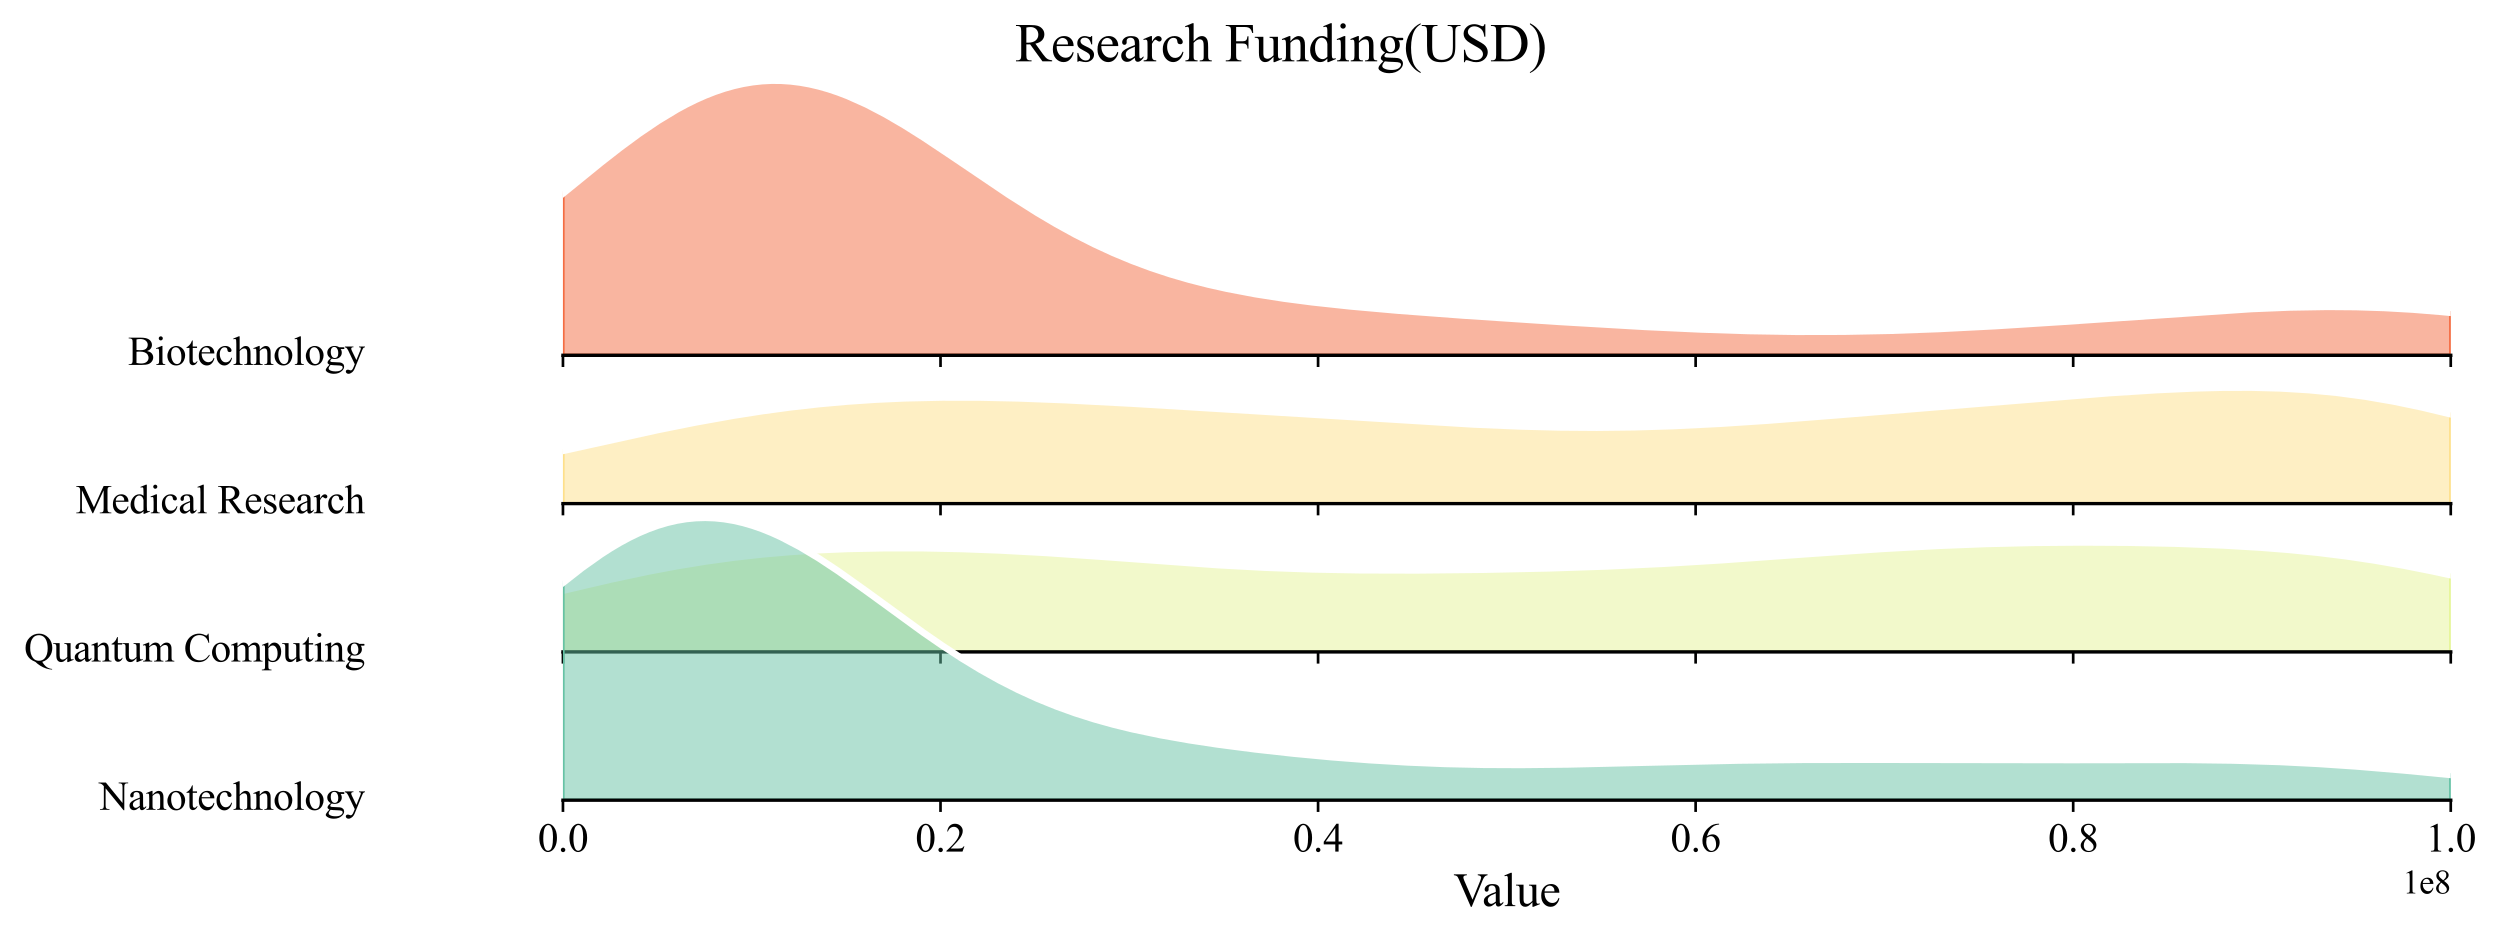<?xml version="1.0" encoding="utf-8" standalone="no"?>
<!DOCTYPE svg PUBLIC "-//W3C//DTD SVG 1.1//EN"
  "http://www.w3.org/Graphics/SVG/1.1/DTD/svg11.dtd">
<svg xmlns:xlink="http://www.w3.org/1999/xlink" width="746.189pt" height="280.655pt" viewBox="0 0 746.189 280.655" xmlns="http://www.w3.org/2000/svg" version="1.1">
 <defs>
  <style type="text/css">*{stroke-linejoin: round; stroke-linecap: butt}</style>
 </defs>
 <g id="figure_1">
  <g id="patch_1">
   <path d="M 0 280.655 
L 746.189 280.655 
L 746.189 0 
L 0 0 
z
" style="fill: #ffffff"/>
  </g>
  <g id="axes_1">
   <g id="patch_2">
    <path d="M 168.029 106.048 
L 731.489 106.048 
L 731.489 17.52 
L 168.029 17.52 
L 168.029 106.048 
z
" style="fill: none; opacity: 0"/>
   </g>
   <g id="FillBetweenPolyCollection_1">
    <defs>
     <path id="m4be524feb5" d="M 168.029 -222.881 
L 168.029 -174.607 
L 170.861 -174.607 
L 173.692 -174.607 
L 176.524 -174.607 
L 179.355 -174.607 
L 182.187 -174.607 
L 185.018 -174.607 
L 187.85 -174.607 
L 190.681 -174.607 
L 193.513 -174.607 
L 196.344 -174.607 
L 199.175 -174.607 
L 202.007 -174.607 
L 204.838 -174.607 
L 207.67 -174.607 
L 210.501 -174.607 
L 213.333 -174.607 
L 216.164 -174.607 
L 218.996 -174.607 
L 221.827 -174.607 
L 224.659 -174.607 
L 227.49 -174.607 
L 230.322 -174.607 
L 233.153 -174.607 
L 235.984 -174.607 
L 238.816 -174.607 
L 241.647 -174.607 
L 244.479 -174.607 
L 247.31 -174.607 
L 250.142 -174.607 
L 252.973 -174.607 
L 255.805 -174.607 
L 258.636 -174.607 
L 261.468 -174.607 
L 264.299 -174.607 
L 267.13 -174.607 
L 269.962 -174.607 
L 272.793 -174.607 
L 275.625 -174.607 
L 278.456 -174.607 
L 281.288 -174.607 
L 284.119 -174.607 
L 286.951 -174.607 
L 289.782 -174.607 
L 292.614 -174.607 
L 295.445 -174.607 
L 298.276 -174.607 
L 301.108 -174.607 
L 303.939 -174.607 
L 306.771 -174.607 
L 309.602 -174.607 
L 312.434 -174.607 
L 315.265 -174.607 
L 318.097 -174.607 
L 320.928 -174.607 
L 323.76 -174.607 
L 326.591 -174.607 
L 329.422 -174.607 
L 332.254 -174.607 
L 335.085 -174.607 
L 337.917 -174.607 
L 340.748 -174.607 
L 343.58 -174.607 
L 346.411 -174.607 
L 349.243 -174.607 
L 352.074 -174.607 
L 354.906 -174.607 
L 357.737 -174.607 
L 360.568 -174.607 
L 363.4 -174.607 
L 366.231 -174.607 
L 369.063 -174.607 
L 371.894 -174.607 
L 374.726 -174.607 
L 377.557 -174.607 
L 380.389 -174.607 
L 383.22 -174.607 
L 386.052 -174.607 
L 388.883 -174.607 
L 391.714 -174.607 
L 394.546 -174.607 
L 397.377 -174.607 
L 400.209 -174.607 
L 403.04 -174.607 
L 405.872 -174.607 
L 408.703 -174.607 
L 411.535 -174.607 
L 414.366 -174.607 
L 417.198 -174.607 
L 420.029 -174.607 
L 422.86 -174.607 
L 425.692 -174.607 
L 428.523 -174.607 
L 431.355 -174.607 
L 434.186 -174.607 
L 437.018 -174.607 
L 439.849 -174.607 
L 442.681 -174.607 
L 445.512 -174.607 
L 448.344 -174.607 
L 451.175 -174.607 
L 454.006 -174.607 
L 456.838 -174.607 
L 459.669 -174.607 
L 462.501 -174.607 
L 465.332 -174.607 
L 468.164 -174.607 
L 470.995 -174.607 
L 473.827 -174.607 
L 476.658 -174.607 
L 479.49 -174.607 
L 482.321 -174.607 
L 485.152 -174.607 
L 487.984 -174.607 
L 490.815 -174.607 
L 493.647 -174.607 
L 496.478 -174.607 
L 499.31 -174.607 
L 502.141 -174.607 
L 504.973 -174.607 
L 507.804 -174.607 
L 510.636 -174.607 
L 513.467 -174.607 
L 516.298 -174.607 
L 519.13 -174.607 
L 521.961 -174.607 
L 524.793 -174.607 
L 527.624 -174.607 
L 530.456 -174.607 
L 533.287 -174.607 
L 536.119 -174.607 
L 538.95 -174.607 
L 541.782 -174.607 
L 544.613 -174.607 
L 547.444 -174.607 
L 550.276 -174.607 
L 553.107 -174.607 
L 555.939 -174.607 
L 558.77 -174.607 
L 561.602 -174.607 
L 564.433 -174.607 
L 567.265 -174.607 
L 570.096 -174.607 
L 572.928 -174.607 
L 575.759 -174.607 
L 578.59 -174.607 
L 581.422 -174.607 
L 584.253 -174.607 
L 587.085 -174.607 
L 589.916 -174.607 
L 592.748 -174.607 
L 595.579 -174.607 
L 598.411 -174.607 
L 601.242 -174.607 
L 604.074 -174.607 
L 606.905 -174.607 
L 609.736 -174.607 
L 612.568 -174.607 
L 615.399 -174.607 
L 618.231 -174.607 
L 621.062 -174.607 
L 623.894 -174.607 
L 626.725 -174.607 
L 629.557 -174.607 
L 632.388 -174.607 
L 635.22 -174.607 
L 638.051 -174.607 
L 640.882 -174.607 
L 643.714 -174.607 
L 646.545 -174.607 
L 649.377 -174.607 
L 652.208 -174.607 
L 655.04 -174.607 
L 657.871 -174.607 
L 660.703 -174.607 
L 663.534 -174.607 
L 666.366 -174.607 
L 669.197 -174.607 
L 672.028 -174.607 
L 674.86 -174.607 
L 677.691 -174.607 
L 680.523 -174.607 
L 683.354 -174.607 
L 686.186 -174.607 
L 689.017 -174.607 
L 691.849 -174.607 
L 694.68 -174.607 
L 697.512 -174.607 
L 700.343 -174.607 
L 703.174 -174.607 
L 706.006 -174.607 
L 708.837 -174.607 
L 711.669 -174.607 
L 714.5 -174.607 
L 717.332 -174.607 
L 720.163 -174.607 
L 722.995 -174.607 
L 725.826 -174.607 
L 728.658 -174.607 
L 731.489 -174.607 
L 731.489 -187.313 
L 731.489 -187.313 
L 728.658 -187.586 
L 725.826 -187.837 
L 722.995 -188.067 
L 720.163 -188.274 
L 717.332 -188.459 
L 714.5 -188.62 
L 711.669 -188.758 
L 708.837 -188.872 
L 706.006 -188.962 
L 703.174 -189.029 
L 700.343 -189.074 
L 697.512 -189.096 
L 694.68 -189.097 
L 691.849 -189.077 
L 689.017 -189.037 
L 686.186 -188.979 
L 683.354 -188.902 
L 680.523 -188.81 
L 677.691 -188.702 
L 674.86 -188.579 
L 672.028 -188.444 
L 669.197 -188.297 
L 666.366 -188.139 
L 663.534 -187.972 
L 660.703 -187.797 
L 657.871 -187.615 
L 655.04 -187.426 
L 652.208 -187.233 
L 649.377 -187.035 
L 646.545 -186.834 
L 643.714 -186.631 
L 640.882 -186.426 
L 638.051 -186.219 
L 635.22 -186.013 
L 632.388 -185.806 
L 629.557 -185.601 
L 626.725 -185.396 
L 623.894 -185.193 
L 621.062 -184.993 
L 618.231 -184.794 
L 615.399 -184.599 
L 612.568 -184.407 
L 609.736 -184.218 
L 606.905 -184.033 
L 604.074 -183.853 
L 601.242 -183.677 
L 598.411 -183.506 
L 595.579 -183.34 
L 592.748 -183.18 
L 589.916 -183.026 
L 587.085 -182.878 
L 584.253 -182.737 
L 581.422 -182.602 
L 578.59 -182.475 
L 575.759 -182.356 
L 572.928 -182.245 
L 570.096 -182.142 
L 567.265 -182.048 
L 564.433 -181.962 
L 561.602 -181.886 
L 558.77 -181.82 
L 555.939 -181.763 
L 553.107 -181.717 
L 550.276 -181.68 
L 547.444 -181.654 
L 544.613 -181.638 
L 541.782 -181.632 
L 538.95 -181.637 
L 536.119 -181.652 
L 533.287 -181.677 
L 530.456 -181.713 
L 527.624 -181.758 
L 524.793 -181.814 
L 521.961 -181.879 
L 519.13 -181.953 
L 516.298 -182.036 
L 513.467 -182.128 
L 510.636 -182.228 
L 507.804 -182.336 
L 504.973 -182.452 
L 502.141 -182.574 
L 499.31 -182.703 
L 496.478 -182.838 
L 493.647 -182.979 
L 490.815 -183.125 
L 487.984 -183.275 
L 485.152 -183.431 
L 482.321 -183.59 
L 479.49 -183.752 
L 476.658 -183.918 
L 473.827 -184.087 
L 470.995 -184.259 
L 468.164 -184.433 
L 465.332 -184.609 
L 462.501 -184.787 
L 459.669 -184.968 
L 456.838 -185.15 
L 454.006 -185.334 
L 451.175 -185.52 
L 448.344 -185.708 
L 445.512 -185.897 
L 442.681 -186.089 
L 439.849 -186.284 
L 437.018 -186.481 
L 434.186 -186.681 
L 431.355 -186.884 
L 428.523 -187.091 
L 425.692 -187.303 
L 422.86 -187.519 
L 420.029 -187.74 
L 417.198 -187.968 
L 414.366 -188.202 
L 411.535 -188.444 
L 408.703 -188.695 
L 405.872 -188.956 
L 403.04 -189.227 
L 400.209 -189.511 
L 397.377 -189.808 
L 394.546 -190.12 
L 391.714 -190.449 
L 388.883 -190.796 
L 386.052 -191.164 
L 383.22 -191.553 
L 380.389 -191.968 
L 377.557 -192.409 
L 374.726 -192.879 
L 371.894 -193.381 
L 369.063 -193.917 
L 366.231 -194.49 
L 363.4 -195.103 
L 360.568 -195.757 
L 357.737 -196.457 
L 354.906 -197.204 
L 352.074 -198.002 
L 349.243 -198.852 
L 346.411 -199.758 
L 343.58 -200.721 
L 340.748 -201.744 
L 337.917 -202.827 
L 335.085 -203.974 
L 332.254 -205.183 
L 329.422 -206.458 
L 326.591 -207.796 
L 323.76 -209.199 
L 320.928 -210.665 
L 318.097 -212.193 
L 315.265 -213.781 
L 312.434 -215.426 
L 309.602 -217.126 
L 306.771 -218.875 
L 303.939 -220.671 
L 301.108 -222.506 
L 298.276 -224.376 
L 295.445 -226.274 
L 292.614 -228.192 
L 289.782 -230.122 
L 286.951 -232.057 
L 284.119 -233.987 
L 281.288 -235.902 
L 278.456 -237.794 
L 275.625 -239.651 
L 272.793 -241.464 
L 269.962 -243.222 
L 267.13 -244.913 
L 264.299 -246.529 
L 261.468 -248.058 
L 258.636 -249.49 
L 255.805 -250.815 
L 252.973 -252.024 
L 250.142 -253.108 
L 247.31 -254.059 
L 244.479 -254.869 
L 241.647 -255.531 
L 238.816 -256.04 
L 235.984 -256.39 
L 233.153 -256.579 
L 230.322 -256.603 
L 227.49 -256.46 
L 224.659 -256.151 
L 221.827 -255.674 
L 218.996 -255.034 
L 216.164 -254.231 
L 213.333 -253.27 
L 210.501 -252.157 
L 207.67 -250.897 
L 204.838 -249.496 
L 202.007 -247.964 
L 199.175 -246.308 
L 196.344 -244.538 
L 193.513 -242.663 
L 190.681 -240.694 
L 187.85 -238.642 
L 185.018 -236.517 
L 182.187 -234.332 
L 179.355 -232.097 
L 176.524 -229.823 
L 173.692 -227.522 
L 170.861 -225.204 
L 168.029 -222.881 
z
" style="stroke: #f46d43"/>
    </defs>
    <g clip-path="url(#pb97e8ede44)">
     <use xlink:href="#m4be524feb5" x="0" y="280.655" style="fill: #f46d43; fill-opacity: 0.5; stroke: #f46d43"/>
    </g>
   </g>
   <g id="matplotlib.axis_1">
    <g id="xtick_1">
     <g id="line2d_1">
      <defs>
       <path id="m006bbdb275" d="M 0 0 
L 0 3.5 
" style="stroke: #000000; stroke-width: 0.8"/>
      </defs>
      <g>
       <use xlink:href="#m006bbdb275" x="168.029" y="106.048" style="stroke: #000000; stroke-width: 0.8"/>
      </g>
     </g>
    </g>
    <g id="xtick_2">
     <g id="line2d_2">
      <g>
       <use xlink:href="#m006bbdb275" x="280.721" y="106.048" style="stroke: #000000; stroke-width: 0.8"/>
      </g>
     </g>
    </g>
    <g id="xtick_3">
     <g id="line2d_3">
      <g>
       <use xlink:href="#m006bbdb275" x="393.413" y="106.048" style="stroke: #000000; stroke-width: 0.8"/>
      </g>
     </g>
    </g>
    <g id="xtick_4">
     <g id="line2d_4">
      <g>
       <use xlink:href="#m006bbdb275" x="506.105" y="106.048" style="stroke: #000000; stroke-width: 0.8"/>
      </g>
     </g>
    </g>
    <g id="xtick_5">
     <g id="line2d_5">
      <g>
       <use xlink:href="#m006bbdb275" x="618.797" y="106.048" style="stroke: #000000; stroke-width: 0.8"/>
      </g>
     </g>
    </g>
    <g id="xtick_6">
     <g id="line2d_6">
      <g>
       <use xlink:href="#m006bbdb275" x="731.489" y="106.048" style="stroke: #000000; stroke-width: 0.8"/>
      </g>
     </g>
    </g>
   </g>
   <g id="matplotlib.axis_2"/>
   <g id="line2d_7">
    <path d="M 168.029 57.774 
L 179.355 48.559 
L 185.018 44.138 
L 190.681 39.961 
L 196.344 36.118 
L 202.007 32.691 
L 204.838 31.159 
L 207.67 29.759 
L 210.501 28.498 
L 213.333 27.385 
L 216.164 26.424 
L 218.996 25.622 
L 221.827 24.981 
L 224.659 24.505 
L 227.49 24.195 
L 230.322 24.052 
L 233.153 24.076 
L 235.984 24.265 
L 238.816 24.616 
L 241.647 25.124 
L 244.479 25.787 
L 247.31 26.597 
L 250.142 27.547 
L 252.973 28.631 
L 258.636 31.165 
L 264.299 34.126 
L 269.962 37.434 
L 275.625 41.004 
L 284.119 46.669 
L 301.108 58.149 
L 309.602 63.53 
L 315.265 66.874 
L 320.928 69.99 
L 326.591 72.859 
L 332.254 75.472 
L 337.917 77.828 
L 343.58 79.934 
L 349.243 81.803 
L 354.906 83.451 
L 360.568 84.898 
L 366.231 86.165 
L 374.726 87.776 
L 383.22 89.102 
L 391.714 90.207 
L 403.04 91.428 
L 417.198 92.687 
L 437.018 94.174 
L 465.332 96.046 
L 490.815 97.531 
L 507.804 98.319 
L 521.961 98.776 
L 536.119 99.004 
L 550.276 98.975 
L 564.433 98.693 
L 578.59 98.18 
L 595.579 97.315 
L 615.399 96.056 
L 672.028 92.211 
L 683.354 91.753 
L 694.68 91.558 
L 703.174 91.626 
L 711.669 91.898 
L 720.163 92.381 
L 728.658 93.07 
L 731.489 93.342 
L 731.489 93.342 
" clip-path="url(#pb97e8ede44)" style="fill: none; stroke: #ffffff; stroke-width: 2; stroke-linecap: square"/>
   </g>
   <g id="line2d_8">
    <path d="M 168.029 106.048 
L 731.489 106.048 
" style="fill: none; stroke: #000000; stroke-linecap: square"/>
   </g>
   <g id="text_1">
    <g id="patch_3">
     <path d="M 34.247 115.469 
L 112.826 115.469 
L 112.826 96.627 
L 34.247 96.627 
z
" style="fill: #ffffff; opacity: 0.5"/>
    </g>
    <!-- Biotechnology -->
    <g transform="translate(38.207 108.92) scale(0.12 -0.12)">
     <defs>
      <path id="TimesNewRomanPSMT-42" d="M 2956 2163 
Q 3397 2069 3616 1863 
Q 3919 1575 3919 1159 
Q 3919 844 3719 555 
Q 3519 266 3170 133 
Q 2822 0 2106 0 
L 106 0 
L 106 116 
L 266 116 
Q 531 116 647 284 
Q 719 394 719 750 
L 719 3488 
Q 719 3881 628 3984 
Q 506 4122 266 4122 
L 106 4122 
L 106 4238 
L 1938 4238 
Q 2450 4238 2759 4163 
Q 3228 4050 3475 3764 
Q 3722 3478 3722 3106 
Q 3722 2788 3528 2536 
Q 3334 2284 2956 2163 
z
M 1319 2331 
Q 1434 2309 1582 2298 
Q 1731 2288 1909 2288 
Q 2366 2288 2595 2386 
Q 2825 2484 2947 2687 
Q 3069 2891 3069 3131 
Q 3069 3503 2766 3765 
Q 2463 4028 1881 4028 
Q 1569 4028 1319 3959 
L 1319 2331 
z
M 1319 306 
Q 1681 222 2034 222 
Q 2600 222 2897 476 
Q 3194 731 3194 1106 
Q 3194 1353 3059 1581 
Q 2925 1809 2622 1940 
Q 2319 2072 1872 2072 
Q 1678 2072 1540 2065 
Q 1403 2059 1319 2044 
L 1319 306 
z
" transform="scale(0.016)"/>
      <path id="TimesNewRomanPSMT-69" d="M 928 4444 
Q 1059 4444 1151 4351 
Q 1244 4259 1244 4128 
Q 1244 3997 1151 3903 
Q 1059 3809 928 3809 
Q 797 3809 703 3903 
Q 609 3997 609 4128 
Q 609 4259 701 4351 
Q 794 4444 928 4444 
z
M 1188 2947 
L 1188 647 
Q 1188 378 1227 289 
Q 1266 200 1342 156 
Q 1419 113 1622 113 
L 1622 0 
L 231 0 
L 231 113 
Q 441 113 512 153 
Q 584 194 626 287 
Q 669 381 669 647 
L 669 1750 
Q 669 2216 641 2353 
Q 619 2453 572 2492 
Q 525 2531 444 2531 
Q 356 2531 231 2484 
L 188 2597 
L 1050 2947 
L 1188 2947 
z
" transform="scale(0.016)"/>
      <path id="TimesNewRomanPSMT-6f" d="M 1600 2947 
Q 2250 2947 2644 2453 
Q 2978 2031 2978 1484 
Q 2978 1100 2793 706 
Q 2609 313 2286 112 
Q 1963 -88 1566 -88 
Q 919 -88 538 428 
Q 216 863 216 1403 
Q 216 1797 411 2186 
Q 606 2575 925 2761 
Q 1244 2947 1600 2947 
z
M 1503 2744 
Q 1338 2744 1170 2645 
Q 1003 2547 900 2300 
Q 797 2053 797 1666 
Q 797 1041 1045 587 
Q 1294 134 1700 134 
Q 2003 134 2200 384 
Q 2397 634 2397 1244 
Q 2397 2006 2069 2444 
Q 1847 2744 1503 2744 
z
" transform="scale(0.016)"/>
      <path id="TimesNewRomanPSMT-74" d="M 1031 3803 
L 1031 2863 
L 1700 2863 
L 1700 2644 
L 1031 2644 
L 1031 788 
Q 1031 509 1111 412 
Q 1191 316 1316 316 
Q 1419 316 1516 380 
Q 1613 444 1666 569 
L 1788 569 
Q 1678 263 1478 108 
Q 1278 -47 1066 -47 
Q 922 -47 784 33 
Q 647 113 581 261 
Q 516 409 516 719 
L 516 2644 
L 63 2644 
L 63 2747 
Q 234 2816 414 2980 
Q 594 3144 734 3369 
Q 806 3488 934 3803 
L 1031 3803 
z
" transform="scale(0.016)"/>
      <path id="TimesNewRomanPSMT-65" d="M 681 1784 
Q 678 1147 991 784 
Q 1303 422 1725 422 
Q 2006 422 2214 576 
Q 2422 731 2563 1106 
L 2659 1044 
Q 2594 616 2278 264 
Q 1963 -88 1488 -88 
Q 972 -88 605 314 
Q 238 716 238 1394 
Q 238 2128 614 2539 
Q 991 2950 1559 2950 
Q 2041 2950 2350 2633 
Q 2659 2316 2659 1784 
L 681 1784 
z
M 681 1966 
L 2006 1966 
Q 1991 2241 1941 2353 
Q 1863 2528 1708 2628 
Q 1553 2728 1384 2728 
Q 1125 2728 920 2526 
Q 716 2325 681 1966 
z
" transform="scale(0.016)"/>
      <path id="TimesNewRomanPSMT-63" d="M 2631 1088 
Q 2516 522 2178 217 
Q 1841 -88 1431 -88 
Q 944 -88 581 321 
Q 219 731 219 1428 
Q 219 2103 620 2525 
Q 1022 2947 1584 2947 
Q 2006 2947 2278 2723 
Q 2550 2500 2550 2259 
Q 2550 2141 2473 2067 
Q 2397 1994 2259 1994 
Q 2075 1994 1981 2113 
Q 1928 2178 1911 2362 
Q 1894 2547 1784 2644 
Q 1675 2738 1481 2738 
Q 1169 2738 978 2506 
Q 725 2200 725 1697 
Q 725 1184 976 792 
Q 1228 400 1656 400 
Q 1963 400 2206 609 
Q 2378 753 2541 1131 
L 2631 1088 
z
" transform="scale(0.016)"/>
      <path id="TimesNewRomanPSMT-68" d="M 1041 4444 
L 1041 2350 
Q 1388 2731 1591 2839 
Q 1794 2947 1997 2947 
Q 2241 2947 2416 2812 
Q 2591 2678 2675 2391 
Q 2734 2191 2734 1659 
L 2734 647 
Q 2734 375 2778 275 
Q 2809 200 2884 156 
Q 2959 113 3159 113 
L 3159 0 
L 1753 0 
L 1753 113 
L 1819 113 
Q 2019 113 2097 173 
Q 2175 234 2206 353 
Q 2216 403 2216 647 
L 2216 1659 
Q 2216 2128 2167 2275 
Q 2119 2422 2012 2495 
Q 1906 2569 1756 2569 
Q 1603 2569 1437 2487 
Q 1272 2406 1041 2159 
L 1041 647 
Q 1041 353 1073 281 
Q 1106 209 1195 161 
Q 1284 113 1503 113 
L 1503 0 
L 84 0 
L 84 113 
Q 275 113 384 172 
Q 447 203 484 290 
Q 522 378 522 647 
L 522 3238 
Q 522 3728 498 3840 
Q 475 3953 426 3993 
Q 378 4034 297 4034 
Q 231 4034 84 3984 
L 41 4094 
L 897 4444 
L 1041 4444 
z
" transform="scale(0.016)"/>
      <path id="TimesNewRomanPSMT-6e" d="M 1034 2341 
Q 1538 2947 1994 2947 
Q 2228 2947 2397 2830 
Q 2566 2713 2666 2444 
Q 2734 2256 2734 1869 
L 2734 647 
Q 2734 375 2778 278 
Q 2813 200 2889 156 
Q 2966 113 3172 113 
L 3172 0 
L 1756 0 
L 1756 113 
L 1816 113 
Q 2016 113 2095 173 
Q 2175 234 2206 353 
Q 2219 400 2219 647 
L 2219 1819 
Q 2219 2209 2117 2386 
Q 2016 2563 1775 2563 
Q 1403 2563 1034 2156 
L 1034 647 
Q 1034 356 1069 288 
Q 1113 197 1189 155 
Q 1266 113 1500 113 
L 1500 0 
L 84 0 
L 84 113 
L 147 113 
Q 366 113 442 223 
Q 519 334 519 647 
L 519 1709 
Q 519 2225 495 2337 
Q 472 2450 423 2490 
Q 375 2531 294 2531 
Q 206 2531 84 2484 
L 38 2597 
L 900 2947 
L 1034 2947 
L 1034 2341 
z
" transform="scale(0.016)"/>
      <path id="TimesNewRomanPSMT-6c" d="M 1184 4444 
L 1184 647 
Q 1184 378 1223 290 
Q 1263 203 1344 158 
Q 1425 113 1647 113 
L 1647 0 
L 244 0 
L 244 113 
Q 441 113 512 153 
Q 584 194 625 287 
Q 666 381 666 647 
L 666 3247 
Q 666 3731 644 3842 
Q 622 3953 573 3993 
Q 525 4034 450 4034 
Q 369 4034 244 3984 
L 191 4094 
L 1044 4444 
L 1184 4444 
z
" transform="scale(0.016)"/>
      <path id="TimesNewRomanPSMT-67" d="M 966 1044 
Q 703 1172 562 1401 
Q 422 1631 422 1909 
Q 422 2334 742 2640 
Q 1063 2947 1563 2947 
Q 1972 2947 2272 2747 
L 2878 2747 
Q 3013 2747 3034 2739 
Q 3056 2731 3066 2713 
Q 3084 2684 3084 2613 
Q 3084 2531 3069 2500 
Q 3059 2484 3036 2475 
Q 3013 2466 2878 2466 
L 2506 2466 
Q 2681 2241 2681 1891 
Q 2681 1491 2375 1206 
Q 2069 922 1553 922 
Q 1341 922 1119 984 
Q 981 866 932 777 
Q 884 688 884 625 
Q 884 572 936 522 
Q 988 472 1138 450 
Q 1225 438 1575 428 
Q 2219 413 2409 384 
Q 2700 344 2873 169 
Q 3047 -6 3047 -263 
Q 3047 -616 2716 -925 
Q 2228 -1381 1444 -1381 
Q 841 -1381 425 -1109 
Q 191 -953 191 -784 
Q 191 -709 225 -634 
Q 278 -519 444 -313 
Q 466 -284 763 25 
Q 600 122 533 198 
Q 466 275 466 372 
Q 466 481 555 628 
Q 644 775 966 1044 
z
M 1509 2797 
Q 1278 2797 1122 2612 
Q 966 2428 966 2047 
Q 966 1553 1178 1281 
Q 1341 1075 1591 1075 
Q 1828 1075 1981 1253 
Q 2134 1431 2134 1813 
Q 2134 2309 1919 2591 
Q 1759 2797 1509 2797 
z
M 934 0 
Q 788 -159 713 -296 
Q 638 -434 638 -550 
Q 638 -700 819 -813 
Q 1131 -1006 1722 -1006 
Q 2284 -1006 2551 -807 
Q 2819 -609 2819 -384 
Q 2819 -222 2659 -153 
Q 2497 -84 2016 -72 
Q 1313 -53 934 0 
z
" transform="scale(0.016)"/>
      <path id="TimesNewRomanPSMT-79" d="M 38 2863 
L 1372 2863 
L 1372 2747 
L 1306 2747 
Q 1166 2747 1095 2686 
Q 1025 2625 1025 2534 
Q 1025 2413 1128 2197 
L 1825 753 
L 2466 2334 
Q 2519 2463 2519 2588 
Q 2519 2644 2497 2672 
Q 2472 2706 2419 2726 
Q 2366 2747 2231 2747 
L 2231 2863 
L 3163 2863 
L 3163 2747 
Q 3047 2734 2984 2696 
Q 2922 2659 2847 2556 
Q 2819 2513 2741 2316 
L 1575 -541 
Q 1406 -956 1132 -1168 
Q 859 -1381 606 -1381 
Q 422 -1381 303 -1275 
Q 184 -1169 184 -1031 
Q 184 -900 270 -820 
Q 356 -741 506 -741 
Q 609 -741 788 -809 
Q 913 -856 944 -856 
Q 1038 -856 1148 -759 
Q 1259 -663 1372 -384 
L 1575 113 
L 547 2272 
Q 500 2369 397 2513 
Q 319 2622 269 2659 
Q 197 2709 38 2747 
L 38 2863 
z
" transform="scale(0.016)"/>
     </defs>
     <use xlink:href="#TimesNewRomanPSMT-42"/>
     <use xlink:href="#TimesNewRomanPSMT-69" transform="translate(66.699 0)"/>
     <use xlink:href="#TimesNewRomanPSMT-6f" transform="translate(94.482 0)"/>
     <use xlink:href="#TimesNewRomanPSMT-74" transform="translate(144.482 0)"/>
     <use xlink:href="#TimesNewRomanPSMT-65" transform="translate(172.266 0)"/>
     <use xlink:href="#TimesNewRomanPSMT-63" transform="translate(216.65 0)"/>
     <use xlink:href="#TimesNewRomanPSMT-68" transform="translate(261.035 0)"/>
     <use xlink:href="#TimesNewRomanPSMT-6e" transform="translate(311.035 0)"/>
     <use xlink:href="#TimesNewRomanPSMT-6f" transform="translate(361.035 0)"/>
     <use xlink:href="#TimesNewRomanPSMT-6c" transform="translate(411.035 0)"/>
     <use xlink:href="#TimesNewRomanPSMT-6f" transform="translate(438.818 0)"/>
     <use xlink:href="#TimesNewRomanPSMT-67" transform="translate(488.818 0)"/>
     <use xlink:href="#TimesNewRomanPSMT-79" transform="translate(538.818 0)"/>
    </g>
   </g>
  </g>
  <g id="axes_2">
   <g id="patch_4">
    <path d="M 168.029 150.312 
L 731.489 150.312 
L 731.489 61.784 
L 168.029 61.784 
L 168.029 150.312 
z
" style="fill: none; opacity: 0"/>
   </g>
   <g id="FillBetweenPolyCollection_2">
    <defs>
     <path id="m49b5ff7608" d="M 168.029 -146.101 
L 168.029 -130.343 
L 170.861 -130.343 
L 173.692 -130.343 
L 176.524 -130.343 
L 179.355 -130.343 
L 182.187 -130.343 
L 185.018 -130.343 
L 187.85 -130.343 
L 190.681 -130.343 
L 193.513 -130.343 
L 196.344 -130.343 
L 199.175 -130.343 
L 202.007 -130.343 
L 204.838 -130.343 
L 207.67 -130.343 
L 210.501 -130.343 
L 213.333 -130.343 
L 216.164 -130.343 
L 218.996 -130.343 
L 221.827 -130.343 
L 224.659 -130.343 
L 227.49 -130.343 
L 230.322 -130.343 
L 233.153 -130.343 
L 235.984 -130.343 
L 238.816 -130.343 
L 241.647 -130.343 
L 244.479 -130.343 
L 247.31 -130.343 
L 250.142 -130.343 
L 252.973 -130.343 
L 255.805 -130.343 
L 258.636 -130.343 
L 261.468 -130.343 
L 264.299 -130.343 
L 267.13 -130.343 
L 269.962 -130.343 
L 272.793 -130.343 
L 275.625 -130.343 
L 278.456 -130.343 
L 281.288 -130.343 
L 284.119 -130.343 
L 286.951 -130.343 
L 289.782 -130.343 
L 292.614 -130.343 
L 295.445 -130.343 
L 298.276 -130.343 
L 301.108 -130.343 
L 303.939 -130.343 
L 306.771 -130.343 
L 309.602 -130.343 
L 312.434 -130.343 
L 315.265 -130.343 
L 318.097 -130.343 
L 320.928 -130.343 
L 323.76 -130.343 
L 326.591 -130.343 
L 329.422 -130.343 
L 332.254 -130.343 
L 335.085 -130.343 
L 337.917 -130.343 
L 340.748 -130.343 
L 343.58 -130.343 
L 346.411 -130.343 
L 349.243 -130.343 
L 352.074 -130.343 
L 354.906 -130.343 
L 357.737 -130.343 
L 360.568 -130.343 
L 363.4 -130.343 
L 366.231 -130.343 
L 369.063 -130.343 
L 371.894 -130.343 
L 374.726 -130.343 
L 377.557 -130.343 
L 380.389 -130.343 
L 383.22 -130.343 
L 386.052 -130.343 
L 388.883 -130.343 
L 391.714 -130.343 
L 394.546 -130.343 
L 397.377 -130.343 
L 400.209 -130.343 
L 403.04 -130.343 
L 405.872 -130.343 
L 408.703 -130.343 
L 411.535 -130.343 
L 414.366 -130.343 
L 417.198 -130.343 
L 420.029 -130.343 
L 422.86 -130.343 
L 425.692 -130.343 
L 428.523 -130.343 
L 431.355 -130.343 
L 434.186 -130.343 
L 437.018 -130.343 
L 439.849 -130.343 
L 442.681 -130.343 
L 445.512 -130.343 
L 448.344 -130.343 
L 451.175 -130.343 
L 454.006 -130.343 
L 456.838 -130.343 
L 459.669 -130.343 
L 462.501 -130.343 
L 465.332 -130.343 
L 468.164 -130.343 
L 470.995 -130.343 
L 473.827 -130.343 
L 476.658 -130.343 
L 479.49 -130.343 
L 482.321 -130.343 
L 485.152 -130.343 
L 487.984 -130.343 
L 490.815 -130.343 
L 493.647 -130.343 
L 496.478 -130.343 
L 499.31 -130.343 
L 502.141 -130.343 
L 504.973 -130.343 
L 507.804 -130.343 
L 510.636 -130.343 
L 513.467 -130.343 
L 516.298 -130.343 
L 519.13 -130.343 
L 521.961 -130.343 
L 524.793 -130.343 
L 527.624 -130.343 
L 530.456 -130.343 
L 533.287 -130.343 
L 536.119 -130.343 
L 538.95 -130.343 
L 541.782 -130.343 
L 544.613 -130.343 
L 547.444 -130.343 
L 550.276 -130.343 
L 553.107 -130.343 
L 555.939 -130.343 
L 558.77 -130.343 
L 561.602 -130.343 
L 564.433 -130.343 
L 567.265 -130.343 
L 570.096 -130.343 
L 572.928 -130.343 
L 575.759 -130.343 
L 578.59 -130.343 
L 581.422 -130.343 
L 584.253 -130.343 
L 587.085 -130.343 
L 589.916 -130.343 
L 592.748 -130.343 
L 595.579 -130.343 
L 598.411 -130.343 
L 601.242 -130.343 
L 604.074 -130.343 
L 606.905 -130.343 
L 609.736 -130.343 
L 612.568 -130.343 
L 615.399 -130.343 
L 618.231 -130.343 
L 621.062 -130.343 
L 623.894 -130.343 
L 626.725 -130.343 
L 629.557 -130.343 
L 632.388 -130.343 
L 635.22 -130.343 
L 638.051 -130.343 
L 640.882 -130.343 
L 643.714 -130.343 
L 646.545 -130.343 
L 649.377 -130.343 
L 652.208 -130.343 
L 655.04 -130.343 
L 657.871 -130.343 
L 660.703 -130.343 
L 663.534 -130.343 
L 666.366 -130.343 
L 669.197 -130.343 
L 672.028 -130.343 
L 674.86 -130.343 
L 677.691 -130.343 
L 680.523 -130.343 
L 683.354 -130.343 
L 686.186 -130.343 
L 689.017 -130.343 
L 691.849 -130.343 
L 694.68 -130.343 
L 697.512 -130.343 
L 700.343 -130.343 
L 703.174 -130.343 
L 706.006 -130.343 
L 708.837 -130.343 
L 711.669 -130.343 
L 714.5 -130.343 
L 717.332 -130.343 
L 720.163 -130.343 
L 722.995 -130.343 
L 725.826 -130.343 
L 728.658 -130.343 
L 731.489 -130.343 
L 731.489 -157.016 
L 731.489 -157.016 
L 728.658 -157.724 
L 725.826 -158.405 
L 722.995 -159.058 
L 720.163 -159.681 
L 717.332 -160.272 
L 714.5 -160.831 
L 711.669 -161.355 
L 708.837 -161.844 
L 706.006 -162.297 
L 703.174 -162.714 
L 700.343 -163.094 
L 697.512 -163.438 
L 694.68 -163.746 
L 691.849 -164.017 
L 689.017 -164.254 
L 686.186 -164.456 
L 683.354 -164.624 
L 680.523 -164.76 
L 677.691 -164.865 
L 674.86 -164.94 
L 672.028 -164.986 
L 669.197 -165.006 
L 666.366 -165.001 
L 663.534 -164.971 
L 660.703 -164.92 
L 657.871 -164.849 
L 655.04 -164.758 
L 652.208 -164.651 
L 649.377 -164.527 
L 646.545 -164.39 
L 643.714 -164.24 
L 640.882 -164.078 
L 638.051 -163.907 
L 635.22 -163.726 
L 632.388 -163.538 
L 629.557 -163.343 
L 626.725 -163.142 
L 623.894 -162.935 
L 621.062 -162.724 
L 618.231 -162.51 
L 615.399 -162.292 
L 612.568 -162.071 
L 609.736 -161.847 
L 606.905 -161.622 
L 604.074 -161.395 
L 601.242 -161.166 
L 598.411 -160.935 
L 595.579 -160.704 
L 592.748 -160.471 
L 589.916 -160.237 
L 587.085 -160.001 
L 584.253 -159.765 
L 581.422 -159.529 
L 578.59 -159.291 
L 575.759 -159.053 
L 572.928 -158.814 
L 570.096 -158.575 
L 567.265 -158.336 
L 564.433 -158.096 
L 561.602 -157.857 
L 558.77 -157.619 
L 555.939 -157.381 
L 553.107 -157.144 
L 550.276 -156.909 
L 547.444 -156.675 
L 544.613 -156.444 
L 541.782 -156.216 
L 538.95 -155.99 
L 536.119 -155.769 
L 533.287 -155.552 
L 530.456 -155.339 
L 527.624 -155.132 
L 524.793 -154.932 
L 521.961 -154.738 
L 519.13 -154.551 
L 516.298 -154.373 
L 513.467 -154.203 
L 510.636 -154.042 
L 507.804 -153.891 
L 504.973 -153.751 
L 502.141 -153.621 
L 499.31 -153.503 
L 496.478 -153.397 
L 493.647 -153.304 
L 490.815 -153.223 
L 487.984 -153.156 
L 485.152 -153.102 
L 482.321 -153.061 
L 479.49 -153.034 
L 476.658 -153.021 
L 473.827 -153.022 
L 470.995 -153.036 
L 468.164 -153.063 
L 465.332 -153.104 
L 462.501 -153.158 
L 459.669 -153.223 
L 456.838 -153.301 
L 454.006 -153.39 
L 451.175 -153.49 
L 448.344 -153.6 
L 445.512 -153.719 
L 442.681 -153.848 
L 439.849 -153.984 
L 437.018 -154.128 
L 434.186 -154.278 
L 431.355 -154.434 
L 428.523 -154.596 
L 425.692 -154.762 
L 422.86 -154.931 
L 420.029 -155.104 
L 417.198 -155.28 
L 414.366 -155.457 
L 411.535 -155.636 
L 408.703 -155.817 
L 405.872 -155.997 
L 403.04 -156.179 
L 400.209 -156.36 
L 397.377 -156.541 
L 394.546 -156.722 
L 391.714 -156.903 
L 388.883 -157.083 
L 386.052 -157.263 
L 383.22 -157.441 
L 380.389 -157.62 
L 377.557 -157.797 
L 374.726 -157.974 
L 371.894 -158.151 
L 369.063 -158.327 
L 366.231 -158.502 
L 363.4 -158.677 
L 360.568 -158.851 
L 357.737 -159.024 
L 354.906 -159.197 
L 352.074 -159.369 
L 349.243 -159.539 
L 346.411 -159.709 
L 343.58 -159.876 
L 340.748 -160.042 
L 337.917 -160.205 
L 335.085 -160.365 
L 332.254 -160.522 
L 329.422 -160.676 
L 326.591 -160.824 
L 323.76 -160.968 
L 320.928 -161.107 
L 318.097 -161.239 
L 315.265 -161.363 
L 312.434 -161.481 
L 309.602 -161.589 
L 306.771 -161.689 
L 303.939 -161.778 
L 301.108 -161.857 
L 298.276 -161.924 
L 295.445 -161.978 
L 292.614 -162.02 
L 289.782 -162.047 
L 286.951 -162.06 
L 284.119 -162.057 
L 281.288 -162.038 
L 278.456 -162.002 
L 275.625 -161.949 
L 272.793 -161.878 
L 269.962 -161.788 
L 267.13 -161.678 
L 264.299 -161.55 
L 261.468 -161.4 
L 258.636 -161.231 
L 255.805 -161.04 
L 252.973 -160.829 
L 250.142 -160.596 
L 247.31 -160.341 
L 244.479 -160.065 
L 241.647 -159.767 
L 238.816 -159.448 
L 235.984 -159.107 
L 233.153 -158.745 
L 230.322 -158.362 
L 227.49 -157.958 
L 224.659 -157.534 
L 221.827 -157.09 
L 218.996 -156.627 
L 216.164 -156.146 
L 213.333 -155.646 
L 210.501 -155.13 
L 207.67 -154.598 
L 204.838 -154.051 
L 202.007 -153.49 
L 199.175 -152.915 
L 196.344 -152.329 
L 193.513 -151.732 
L 190.681 -151.126 
L 187.85 -150.512 
L 185.018 -149.891 
L 182.187 -149.265 
L 179.355 -148.634 
L 176.524 -148.001 
L 173.692 -147.367 
L 170.861 -146.733 
L 168.029 -146.101 
z
" style="stroke: #fee08b"/>
    </defs>
    <g clip-path="url(#p17c6974a08)">
     <use xlink:href="#m49b5ff7608" x="0" y="280.655" style="fill: #fee08b; fill-opacity: 0.5; stroke: #fee08b"/>
    </g>
   </g>
   <g id="matplotlib.axis_3">
    <g id="xtick_7">
     <g id="line2d_9">
      <g>
       <use xlink:href="#m006bbdb275" x="168.029" y="150.312" style="stroke: #000000; stroke-width: 0.8"/>
      </g>
     </g>
    </g>
    <g id="xtick_8">
     <g id="line2d_10">
      <g>
       <use xlink:href="#m006bbdb275" x="280.721" y="150.312" style="stroke: #000000; stroke-width: 0.8"/>
      </g>
     </g>
    </g>
    <g id="xtick_9">
     <g id="line2d_11">
      <g>
       <use xlink:href="#m006bbdb275" x="393.413" y="150.312" style="stroke: #000000; stroke-width: 0.8"/>
      </g>
     </g>
    </g>
    <g id="xtick_10">
     <g id="line2d_12">
      <g>
       <use xlink:href="#m006bbdb275" x="506.105" y="150.312" style="stroke: #000000; stroke-width: 0.8"/>
      </g>
     </g>
    </g>
    <g id="xtick_11">
     <g id="line2d_13">
      <g>
       <use xlink:href="#m006bbdb275" x="618.797" y="150.312" style="stroke: #000000; stroke-width: 0.8"/>
      </g>
     </g>
    </g>
    <g id="xtick_12">
     <g id="line2d_14">
      <g>
       <use xlink:href="#m006bbdb275" x="731.489" y="150.312" style="stroke: #000000; stroke-width: 0.8"/>
      </g>
     </g>
    </g>
   </g>
   <g id="matplotlib.axis_4"/>
   <g id="line2d_15">
    <path d="M 168.029 134.555 
L 196.344 128.326 
L 207.67 126.057 
L 218.996 124.028 
L 227.49 122.697 
L 235.984 121.548 
L 244.479 120.59 
L 252.973 119.827 
L 261.468 119.255 
L 269.962 118.868 
L 281.288 118.617 
L 292.614 118.636 
L 303.939 118.877 
L 318.097 119.417 
L 337.917 120.45 
L 374.726 122.681 
L 439.849 126.671 
L 454.006 127.265 
L 465.332 127.551 
L 476.658 127.634 
L 487.984 127.499 
L 499.31 127.152 
L 513.467 126.453 
L 527.624 125.523 
L 547.444 123.98 
L 629.557 117.312 
L 643.714 116.415 
L 655.04 115.897 
L 663.534 115.684 
L 672.028 115.669 
L 680.523 115.895 
L 689.017 116.401 
L 697.512 117.217 
L 706.006 118.358 
L 714.5 119.825 
L 722.995 121.597 
L 731.489 123.639 
L 731.489 123.639 
" clip-path="url(#p17c6974a08)" style="fill: none; stroke: #ffffff; stroke-width: 2; stroke-linecap: square"/>
   </g>
   <g id="line2d_16">
    <path d="M 168.029 150.312 
L 731.489 150.312 
" style="fill: none; stroke: #000000; stroke-linecap: square"/>
   </g>
   <g id="text_2">
    <g id="patch_5">
     <path d="M 18.609 159.722 
L 112.826 159.722 
L 112.826 140.902 
L 18.609 140.902 
z
" style="fill: #ffffff; opacity: 0.5"/>
    </g>
    <!-- Medical Research -->
    <g transform="translate(22.569 153.195) scale(0.12 -0.12)">
     <defs>
      <path id="TimesNewRomanPSMT-4d" d="M 2619 0 
L 981 3566 
L 981 734 
Q 981 344 1066 247 
Q 1181 116 1431 116 
L 1581 116 
L 1581 0 
L 106 0 
L 106 116 
L 256 116 
Q 525 116 638 278 
Q 706 378 706 734 
L 706 3503 
Q 706 3784 644 3909 
Q 600 4000 483 4061 
Q 366 4122 106 4122 
L 106 4238 
L 1306 4238 
L 2844 922 
L 4356 4238 
L 5556 4238 
L 5556 4122 
L 5409 4122 
Q 5138 4122 5025 3959 
Q 4956 3859 4956 3503 
L 4956 734 
Q 4956 344 5044 247 
Q 5159 116 5409 116 
L 5556 116 
L 5556 0 
L 3756 0 
L 3756 116 
L 3906 116 
Q 4178 116 4288 278 
Q 4356 378 4356 734 
L 4356 3566 
L 2722 0 
L 2619 0 
z
" transform="scale(0.016)"/>
      <path id="TimesNewRomanPSMT-64" d="M 2222 322 
Q 2013 103 1813 7 
Q 1613 -88 1381 -88 
Q 913 -88 563 304 
Q 213 697 213 1313 
Q 213 1928 600 2439 
Q 988 2950 1597 2950 
Q 1975 2950 2222 2709 
L 2222 3238 
Q 2222 3728 2198 3840 
Q 2175 3953 2125 3993 
Q 2075 4034 2000 4034 
Q 1919 4034 1784 3984 
L 1744 4094 
L 2597 4444 
L 2738 4444 
L 2738 1134 
Q 2738 631 2761 520 
Q 2784 409 2836 365 
Q 2888 322 2956 322 
Q 3041 322 3181 375 
L 3216 266 
L 2366 -88 
L 2222 -88 
L 2222 322 
z
M 2222 541 
L 2222 2016 
Q 2203 2228 2109 2403 
Q 2016 2578 1861 2667 
Q 1706 2756 1559 2756 
Q 1284 2756 1069 2509 
Q 784 2184 784 1559 
Q 784 928 1059 592 
Q 1334 256 1672 256 
Q 1956 256 2222 541 
z
" transform="scale(0.016)"/>
      <path id="TimesNewRomanPSMT-61" d="M 1822 413 
Q 1381 72 1269 19 
Q 1100 -59 909 -59 
Q 613 -59 420 144 
Q 228 347 228 678 
Q 228 888 322 1041 
Q 450 1253 767 1440 
Q 1084 1628 1822 1897 
L 1822 2009 
Q 1822 2438 1686 2597 
Q 1550 2756 1291 2756 
Q 1094 2756 978 2650 
Q 859 2544 859 2406 
L 866 2225 
Q 866 2081 792 2003 
Q 719 1925 600 1925 
Q 484 1925 411 2006 
Q 338 2088 338 2228 
Q 338 2497 613 2722 
Q 888 2947 1384 2947 
Q 1766 2947 2009 2819 
Q 2194 2722 2281 2516 
Q 2338 2381 2338 1966 
L 2338 994 
Q 2338 584 2353 492 
Q 2369 400 2405 369 
Q 2441 338 2488 338 
Q 2538 338 2575 359 
Q 2641 400 2828 588 
L 2828 413 
Q 2478 -56 2159 -56 
Q 2006 -56 1915 50 
Q 1825 156 1822 413 
z
M 1822 616 
L 1822 1706 
Q 1350 1519 1213 1441 
Q 966 1303 859 1153 
Q 753 1003 753 825 
Q 753 600 887 451 
Q 1022 303 1197 303 
Q 1434 303 1822 616 
z
" transform="scale(0.016)"/>
      <path id="TimesNewRomanPSMT-20" transform="scale(0.016)"/>
      <path id="TimesNewRomanPSMT-52" d="M 4325 0 
L 3194 0 
L 1759 1981 
Q 1600 1975 1500 1975 
Q 1459 1975 1412 1976 
Q 1366 1978 1316 1981 
L 1316 750 
Q 1316 350 1403 253 
Q 1522 116 1759 116 
L 1925 116 
L 1925 0 
L 109 0 
L 109 116 
L 269 116 
Q 538 116 653 291 
Q 719 388 719 750 
L 719 3488 
Q 719 3888 631 3984 
Q 509 4122 269 4122 
L 109 4122 
L 109 4238 
L 1653 4238 
Q 2328 4238 2648 4139 
Q 2969 4041 3192 3777 
Q 3416 3513 3416 3147 
Q 3416 2756 3161 2468 
Q 2906 2181 2372 2063 
L 3247 847 
Q 3547 428 3762 290 
Q 3978 153 4325 116 
L 4325 0 
z
M 1316 2178 
Q 1375 2178 1419 2176 
Q 1463 2175 1491 2175 
Q 2097 2175 2405 2437 
Q 2713 2700 2713 3106 
Q 2713 3503 2464 3751 
Q 2216 4000 1806 4000 
Q 1625 4000 1316 3941 
L 1316 2178 
z
" transform="scale(0.016)"/>
      <path id="TimesNewRomanPSMT-73" d="M 2050 2947 
L 2050 1972 
L 1947 1972 
Q 1828 2431 1642 2597 
Q 1456 2763 1169 2763 
Q 950 2763 815 2647 
Q 681 2531 681 2391 
Q 681 2216 781 2091 
Q 878 1963 1175 1819 
L 1631 1597 
Q 2266 1288 2266 781 
Q 2266 391 1970 151 
Q 1675 -88 1309 -88 
Q 1047 -88 709 6 
Q 606 38 541 38 
Q 469 38 428 -44 
L 325 -44 
L 325 978 
L 428 978 
Q 516 541 762 319 
Q 1009 97 1316 97 
Q 1531 97 1667 223 
Q 1803 350 1803 528 
Q 1803 744 1651 891 
Q 1500 1038 1047 1263 
Q 594 1488 453 1669 
Q 313 1847 313 2119 
Q 313 2472 555 2709 
Q 797 2947 1181 2947 
Q 1350 2947 1591 2875 
Q 1750 2828 1803 2828 
Q 1853 2828 1881 2850 
Q 1909 2872 1947 2947 
L 2050 2947 
z
" transform="scale(0.016)"/>
      <path id="TimesNewRomanPSMT-72" d="M 1038 2947 
L 1038 2303 
Q 1397 2947 1775 2947 
Q 1947 2947 2059 2842 
Q 2172 2738 2172 2600 
Q 2172 2478 2090 2393 
Q 2009 2309 1897 2309 
Q 1788 2309 1652 2417 
Q 1516 2525 1450 2525 
Q 1394 2525 1328 2463 
Q 1188 2334 1038 2041 
L 1038 669 
Q 1038 431 1097 309 
Q 1138 225 1241 169 
Q 1344 113 1538 113 
L 1538 0 
L 72 0 
L 72 113 
Q 291 113 397 181 
Q 475 231 506 341 
Q 522 394 522 644 
L 522 1753 
Q 522 2253 501 2348 
Q 481 2444 426 2487 
Q 372 2531 291 2531 
Q 194 2531 72 2484 
L 41 2597 
L 906 2947 
L 1038 2947 
z
" transform="scale(0.016)"/>
     </defs>
     <use xlink:href="#TimesNewRomanPSMT-4d"/>
     <use xlink:href="#TimesNewRomanPSMT-65" transform="translate(88.916 0)"/>
     <use xlink:href="#TimesNewRomanPSMT-64" transform="translate(133.301 0)"/>
     <use xlink:href="#TimesNewRomanPSMT-69" transform="translate(183.301 0)"/>
     <use xlink:href="#TimesNewRomanPSMT-63" transform="translate(211.084 0)"/>
     <use xlink:href="#TimesNewRomanPSMT-61" transform="translate(255.469 0)"/>
     <use xlink:href="#TimesNewRomanPSMT-6c" transform="translate(299.854 0)"/>
     <use xlink:href="#TimesNewRomanPSMT-20" transform="translate(327.637 0)"/>
     <use xlink:href="#TimesNewRomanPSMT-52" transform="translate(352.637 0)"/>
     <use xlink:href="#TimesNewRomanPSMT-65" transform="translate(419.336 0)"/>
     <use xlink:href="#TimesNewRomanPSMT-73" transform="translate(463.721 0)"/>
     <use xlink:href="#TimesNewRomanPSMT-65" transform="translate(502.637 0)"/>
     <use xlink:href="#TimesNewRomanPSMT-61" transform="translate(547.021 0)"/>
     <use xlink:href="#TimesNewRomanPSMT-72" transform="translate(591.406 0)"/>
     <use xlink:href="#TimesNewRomanPSMT-63" transform="translate(624.707 0)"/>
     <use xlink:href="#TimesNewRomanPSMT-68" transform="translate(669.092 0)"/>
    </g>
   </g>
  </g>
  <g id="axes_3">
   <g id="patch_6">
    <path d="M 168.029 194.576 
L 731.489 194.576 
L 731.489 106.048 
L 168.029 106.048 
L 168.029 194.576 
z
" style="fill: none; opacity: 0"/>
   </g>
   <g id="FillBetweenPolyCollection_3">
    <defs>
     <path id="m46e51d5905" d="M 168.029 -104.377 
L 168.029 -86.079 
L 170.861 -86.079 
L 173.692 -86.079 
L 176.524 -86.079 
L 179.355 -86.079 
L 182.187 -86.079 
L 185.018 -86.079 
L 187.85 -86.079 
L 190.681 -86.079 
L 193.513 -86.079 
L 196.344 -86.079 
L 199.175 -86.079 
L 202.007 -86.079 
L 204.838 -86.079 
L 207.67 -86.079 
L 210.501 -86.079 
L 213.333 -86.079 
L 216.164 -86.079 
L 218.996 -86.079 
L 221.827 -86.079 
L 224.659 -86.079 
L 227.49 -86.079 
L 230.322 -86.079 
L 233.153 -86.079 
L 235.984 -86.079 
L 238.816 -86.079 
L 241.647 -86.079 
L 244.479 -86.079 
L 247.31 -86.079 
L 250.142 -86.079 
L 252.973 -86.079 
L 255.805 -86.079 
L 258.636 -86.079 
L 261.468 -86.079 
L 264.299 -86.079 
L 267.13 -86.079 
L 269.962 -86.079 
L 272.793 -86.079 
L 275.625 -86.079 
L 278.456 -86.079 
L 281.288 -86.079 
L 284.119 -86.079 
L 286.951 -86.079 
L 289.782 -86.079 
L 292.614 -86.079 
L 295.445 -86.079 
L 298.276 -86.079 
L 301.108 -86.079 
L 303.939 -86.079 
L 306.771 -86.079 
L 309.602 -86.079 
L 312.434 -86.079 
L 315.265 -86.079 
L 318.097 -86.079 
L 320.928 -86.079 
L 323.76 -86.079 
L 326.591 -86.079 
L 329.422 -86.079 
L 332.254 -86.079 
L 335.085 -86.079 
L 337.917 -86.079 
L 340.748 -86.079 
L 343.58 -86.079 
L 346.411 -86.079 
L 349.243 -86.079 
L 352.074 -86.079 
L 354.906 -86.079 
L 357.737 -86.079 
L 360.568 -86.079 
L 363.4 -86.079 
L 366.231 -86.079 
L 369.063 -86.079 
L 371.894 -86.079 
L 374.726 -86.079 
L 377.557 -86.079 
L 380.389 -86.079 
L 383.22 -86.079 
L 386.052 -86.079 
L 388.883 -86.079 
L 391.714 -86.079 
L 394.546 -86.079 
L 397.377 -86.079 
L 400.209 -86.079 
L 403.04 -86.079 
L 405.872 -86.079 
L 408.703 -86.079 
L 411.535 -86.079 
L 414.366 -86.079 
L 417.198 -86.079 
L 420.029 -86.079 
L 422.86 -86.079 
L 425.692 -86.079 
L 428.523 -86.079 
L 431.355 -86.079 
L 434.186 -86.079 
L 437.018 -86.079 
L 439.849 -86.079 
L 442.681 -86.079 
L 445.512 -86.079 
L 448.344 -86.079 
L 451.175 -86.079 
L 454.006 -86.079 
L 456.838 -86.079 
L 459.669 -86.079 
L 462.501 -86.079 
L 465.332 -86.079 
L 468.164 -86.079 
L 470.995 -86.079 
L 473.827 -86.079 
L 476.658 -86.079 
L 479.49 -86.079 
L 482.321 -86.079 
L 485.152 -86.079 
L 487.984 -86.079 
L 490.815 -86.079 
L 493.647 -86.079 
L 496.478 -86.079 
L 499.31 -86.079 
L 502.141 -86.079 
L 504.973 -86.079 
L 507.804 -86.079 
L 510.636 -86.079 
L 513.467 -86.079 
L 516.298 -86.079 
L 519.13 -86.079 
L 521.961 -86.079 
L 524.793 -86.079 
L 527.624 -86.079 
L 530.456 -86.079 
L 533.287 -86.079 
L 536.119 -86.079 
L 538.95 -86.079 
L 541.782 -86.079 
L 544.613 -86.079 
L 547.444 -86.079 
L 550.276 -86.079 
L 553.107 -86.079 
L 555.939 -86.079 
L 558.77 -86.079 
L 561.602 -86.079 
L 564.433 -86.079 
L 567.265 -86.079 
L 570.096 -86.079 
L 572.928 -86.079 
L 575.759 -86.079 
L 578.59 -86.079 
L 581.422 -86.079 
L 584.253 -86.079 
L 587.085 -86.079 
L 589.916 -86.079 
L 592.748 -86.079 
L 595.579 -86.079 
L 598.411 -86.079 
L 601.242 -86.079 
L 604.074 -86.079 
L 606.905 -86.079 
L 609.736 -86.079 
L 612.568 -86.079 
L 615.399 -86.079 
L 618.231 -86.079 
L 621.062 -86.079 
L 623.894 -86.079 
L 626.725 -86.079 
L 629.557 -86.079 
L 632.388 -86.079 
L 635.22 -86.079 
L 638.051 -86.079 
L 640.882 -86.079 
L 643.714 -86.079 
L 646.545 -86.079 
L 649.377 -86.079 
L 652.208 -86.079 
L 655.04 -86.079 
L 657.871 -86.079 
L 660.703 -86.079 
L 663.534 -86.079 
L 666.366 -86.079 
L 669.197 -86.079 
L 672.028 -86.079 
L 674.86 -86.079 
L 677.691 -86.079 
L 680.523 -86.079 
L 683.354 -86.079 
L 686.186 -86.079 
L 689.017 -86.079 
L 691.849 -86.079 
L 694.68 -86.079 
L 697.512 -86.079 
L 700.343 -86.079 
L 703.174 -86.079 
L 706.006 -86.079 
L 708.837 -86.079 
L 711.669 -86.079 
L 714.5 -86.079 
L 717.332 -86.079 
L 720.163 -86.079 
L 722.995 -86.079 
L 725.826 -86.079 
L 728.658 -86.079 
L 731.489 -86.079 
L 731.489 -108.983 
L 731.489 -108.983 
L 728.658 -109.604 
L 725.826 -110.206 
L 722.995 -110.789 
L 720.163 -111.35 
L 717.332 -111.89 
L 714.5 -112.407 
L 711.669 -112.901 
L 708.837 -113.371 
L 706.006 -113.817 
L 703.174 -114.239 
L 700.343 -114.637 
L 697.512 -115.011 
L 694.68 -115.362 
L 691.849 -115.691 
L 689.017 -115.996 
L 686.186 -116.281 
L 683.354 -116.544 
L 680.523 -116.788 
L 677.691 -117.012 
L 674.86 -117.219 
L 672.028 -117.408 
L 669.197 -117.581 
L 666.366 -117.739 
L 663.534 -117.883 
L 660.703 -118.013 
L 657.871 -118.131 
L 655.04 -118.237 
L 652.208 -118.331 
L 649.377 -118.416 
L 646.545 -118.49 
L 643.714 -118.556 
L 640.882 -118.612 
L 638.051 -118.66 
L 635.22 -118.699 
L 632.388 -118.73 
L 629.557 -118.754 
L 626.725 -118.769 
L 623.894 -118.777 
L 621.062 -118.777 
L 618.231 -118.769 
L 615.399 -118.753 
L 612.568 -118.729 
L 609.736 -118.696 
L 606.905 -118.655 
L 604.074 -118.606 
L 601.242 -118.548 
L 598.411 -118.481 
L 595.579 -118.405 
L 592.748 -118.32 
L 589.916 -118.227 
L 587.085 -118.125 
L 584.253 -118.013 
L 581.422 -117.893 
L 578.59 -117.765 
L 575.759 -117.628 
L 572.928 -117.483 
L 570.096 -117.33 
L 567.265 -117.17 
L 564.433 -117.002 
L 561.602 -116.828 
L 558.77 -116.648 
L 555.939 -116.462 
L 553.107 -116.272 
L 550.276 -116.076 
L 547.444 -115.877 
L 544.613 -115.675 
L 541.782 -115.471 
L 538.95 -115.264 
L 536.119 -115.057 
L 533.287 -114.849 
L 530.456 -114.642 
L 527.624 -114.435 
L 524.793 -114.231 
L 521.961 -114.029 
L 519.13 -113.83 
L 516.298 -113.634 
L 513.467 -113.443 
L 510.636 -113.257 
L 507.804 -113.075 
L 504.973 -112.9 
L 502.141 -112.73 
L 499.31 -112.567 
L 496.478 -112.41 
L 493.647 -112.26 
L 490.815 -112.117 
L 487.984 -111.981 
L 485.152 -111.851 
L 482.321 -111.729 
L 479.49 -111.614 
L 476.658 -111.505 
L 473.827 -111.402 
L 470.995 -111.306 
L 468.164 -111.216 
L 465.332 -111.131 
L 462.501 -111.052 
L 459.669 -110.979 
L 456.838 -110.91 
L 454.006 -110.846 
L 451.175 -110.787 
L 448.344 -110.732 
L 445.512 -110.681 
L 442.681 -110.635 
L 439.849 -110.592 
L 437.018 -110.554 
L 434.186 -110.52 
L 431.355 -110.491 
L 428.523 -110.466 
L 425.692 -110.446 
L 422.86 -110.431 
L 420.029 -110.422 
L 417.198 -110.419 
L 414.366 -110.422 
L 411.535 -110.432 
L 408.703 -110.449 
L 405.872 -110.474 
L 403.04 -110.508 
L 400.209 -110.55 
L 397.377 -110.601 
L 394.546 -110.662 
L 391.714 -110.733 
L 388.883 -110.814 
L 386.052 -110.906 
L 383.22 -111.008 
L 380.389 -111.121 
L 377.557 -111.244 
L 374.726 -111.378 
L 371.894 -111.522 
L 369.063 -111.675 
L 366.231 -111.839 
L 363.4 -112.01 
L 360.568 -112.191 
L 357.737 -112.378 
L 354.906 -112.572 
L 352.074 -112.772 
L 349.243 -112.978 
L 346.411 -113.186 
L 343.58 -113.398 
L 340.748 -113.612 
L 337.917 -113.827 
L 335.085 -114.041 
L 332.254 -114.255 
L 329.422 -114.466 
L 326.591 -114.674 
L 323.76 -114.878 
L 320.928 -115.076 
L 318.097 -115.269 
L 315.265 -115.456 
L 312.434 -115.634 
L 309.602 -115.805 
L 306.771 -115.967 
L 303.939 -116.12 
L 301.108 -116.264 
L 298.276 -116.397 
L 295.445 -116.519 
L 292.614 -116.63 
L 289.782 -116.731 
L 286.951 -116.819 
L 284.119 -116.896 
L 281.288 -116.96 
L 278.456 -117.011 
L 275.625 -117.049 
L 272.793 -117.074 
L 269.962 -117.086 
L 267.13 -117.082 
L 264.299 -117.064 
L 261.468 -117.031 
L 258.636 -116.982 
L 255.805 -116.916 
L 252.973 -116.833 
L 250.142 -116.732 
L 247.31 -116.613 
L 244.479 -116.474 
L 241.647 -116.315 
L 238.816 -116.136 
L 235.984 -115.935 
L 233.153 -115.712 
L 230.322 -115.467 
L 227.49 -115.198 
L 224.659 -114.905 
L 221.827 -114.589 
L 218.996 -114.247 
L 216.164 -113.882 
L 213.333 -113.491 
L 210.501 -113.076 
L 207.67 -112.636 
L 204.838 -112.172 
L 202.007 -111.685 
L 199.175 -111.175 
L 196.344 -110.642 
L 193.513 -110.088 
L 190.681 -109.515 
L 187.85 -108.922 
L 185.018 -108.312 
L 182.187 -107.686 
L 179.355 -107.046 
L 176.524 -106.393 
L 173.692 -105.729 
L 170.861 -105.057 
L 168.029 -104.377 
z
" style="stroke: #e6f598"/>
    </defs>
    <g clip-path="url(#pa49079da6b)">
     <use xlink:href="#m46e51d5905" x="0" y="280.655" style="fill: #e6f598; fill-opacity: 0.5; stroke: #e6f598"/>
    </g>
   </g>
   <g id="matplotlib.axis_5">
    <g id="xtick_13">
     <g id="line2d_17">
      <g>
       <use xlink:href="#m006bbdb275" x="168.029" y="194.576" style="stroke: #000000; stroke-width: 0.8"/>
      </g>
     </g>
    </g>
    <g id="xtick_14">
     <g id="line2d_18">
      <g>
       <use xlink:href="#m006bbdb275" x="280.721" y="194.576" style="stroke: #000000; stroke-width: 0.8"/>
      </g>
     </g>
    </g>
    <g id="xtick_15">
     <g id="line2d_19">
      <g>
       <use xlink:href="#m006bbdb275" x="393.413" y="194.576" style="stroke: #000000; stroke-width: 0.8"/>
      </g>
     </g>
    </g>
    <g id="xtick_16">
     <g id="line2d_20">
      <g>
       <use xlink:href="#m006bbdb275" x="506.105" y="194.576" style="stroke: #000000; stroke-width: 0.8"/>
      </g>
     </g>
    </g>
    <g id="xtick_17">
     <g id="line2d_21">
      <g>
       <use xlink:href="#m006bbdb275" x="618.797" y="194.576" style="stroke: #000000; stroke-width: 0.8"/>
      </g>
     </g>
    </g>
    <g id="xtick_18">
     <g id="line2d_22">
      <g>
       <use xlink:href="#m006bbdb275" x="731.489" y="194.576" style="stroke: #000000; stroke-width: 0.8"/>
      </g>
     </g>
    </g>
   </g>
   <g id="matplotlib.axis_6"/>
   <g id="line2d_23">
    <path d="M 168.029 176.278 
L 182.187 172.969 
L 193.513 170.567 
L 202.007 168.97 
L 210.501 167.58 
L 218.996 166.408 
L 227.49 165.457 
L 235.984 164.72 
L 244.479 164.181 
L 252.973 163.822 
L 264.299 163.591 
L 275.625 163.606 
L 286.951 163.836 
L 298.276 164.259 
L 312.434 165.021 
L 329.422 166.189 
L 363.4 168.645 
L 377.557 169.411 
L 391.714 169.922 
L 405.872 170.181 
L 422.86 170.224 
L 442.681 170.021 
L 462.501 169.603 
L 479.49 169.042 
L 496.478 168.245 
L 513.467 167.212 
L 538.95 165.391 
L 561.602 163.827 
L 578.59 162.89 
L 592.748 162.335 
L 606.905 162 
L 621.062 161.878 
L 635.22 161.956 
L 649.377 162.239 
L 663.534 162.772 
L 674.86 163.436 
L 683.354 164.111 
L 691.849 164.965 
L 700.343 166.018 
L 708.837 167.284 
L 717.332 168.765 
L 725.826 170.449 
L 731.489 171.672 
L 731.489 171.672 
" clip-path="url(#pa49079da6b)" style="fill: none; stroke: #ffffff; stroke-width: 2; stroke-linecap: square"/>
   </g>
   <g id="line2d_24">
    <path d="M 168.029 194.576 
L 731.489 194.576 
" style="fill: none; stroke: #000000; stroke-linecap: square"/>
   </g>
   <g id="text_3">
    <g id="patch_7">
     <path d="M 3.24 203.997 
L 112.826 203.997 
L 112.826 185.155 
L 3.24 185.155 
z
" style="fill: #ffffff; opacity: 0.5"/>
    </g>
    <!-- Quantum Computing -->
    <g transform="translate(7.2 197.448) scale(0.12 -0.12)">
     <defs>
      <path id="TimesNewRomanPSMT-51" d="M 2819 -47 
Q 3138 -597 3508 -856 
Q 3878 -1116 4350 -1153 
L 4350 -1253 
Q 3919 -1238 3428 -1080 
Q 2938 -922 2498 -642 
Q 2059 -363 1741 -47 
Q 1291 134 1028 338 
Q 647 641 436 1083 
Q 225 1525 225 2128 
Q 225 3078 840 3706 
Q 1456 4334 2331 4334 
Q 3163 4334 3770 3704 
Q 4378 3075 4378 2116 
Q 4378 1338 3945 750 
Q 3513 163 2819 -47 
z
M 2294 4094 
Q 1725 4094 1378 3688 
Q 941 3178 941 2128 
Q 941 1100 1384 544 
Q 1728 116 2294 116 
Q 2881 116 3241 544 
Q 3663 1050 3663 2038 
Q 3663 2797 3431 3316 
Q 3253 3716 2958 3905 
Q 2663 4094 2294 4094 
z
" transform="scale(0.016)"/>
      <path id="TimesNewRomanPSMT-75" d="M 2709 2863 
L 2709 1128 
Q 2709 631 2732 520 
Q 2756 409 2807 365 
Q 2859 322 2928 322 
Q 3025 322 3147 375 
L 3191 266 
L 2334 -88 
L 2194 -88 
L 2194 519 
Q 1825 119 1631 15 
Q 1438 -88 1222 -88 
Q 981 -88 804 51 
Q 628 191 559 409 
Q 491 628 491 1028 
L 491 2306 
Q 491 2509 447 2587 
Q 403 2666 317 2708 
Q 231 2750 6 2747 
L 6 2863 
L 1009 2863 
L 1009 947 
Q 1009 547 1148 422 
Q 1288 297 1484 297 
Q 1619 297 1789 381 
Q 1959 466 2194 703 
L 2194 2325 
Q 2194 2569 2105 2655 
Q 2016 2741 1734 2747 
L 1734 2863 
L 2709 2863 
z
" transform="scale(0.016)"/>
      <path id="TimesNewRomanPSMT-6d" d="M 1050 2338 
Q 1363 2650 1419 2697 
Q 1559 2816 1721 2881 
Q 1884 2947 2044 2947 
Q 2313 2947 2506 2790 
Q 2700 2634 2766 2338 
Q 3088 2713 3309 2830 
Q 3531 2947 3766 2947 
Q 3994 2947 4170 2830 
Q 4347 2713 4450 2447 
Q 4519 2266 4519 1878 
L 4519 647 
Q 4519 378 4559 278 
Q 4591 209 4675 161 
Q 4759 113 4950 113 
L 4950 0 
L 3538 0 
L 3538 113 
L 3597 113 
Q 3781 113 3884 184 
Q 3956 234 3988 344 
Q 4000 397 4000 647 
L 4000 1878 
Q 4000 2228 3916 2372 
Q 3794 2572 3525 2572 
Q 3359 2572 3192 2489 
Q 3025 2406 2788 2181 
L 2781 2147 
L 2788 2013 
L 2788 647 
Q 2788 353 2820 281 
Q 2853 209 2943 161 
Q 3034 113 3253 113 
L 3253 0 
L 1806 0 
L 1806 113 
Q 2044 113 2133 169 
Q 2222 225 2256 338 
Q 2272 391 2272 647 
L 2272 1878 
Q 2272 2228 2169 2381 
Q 2031 2581 1784 2581 
Q 1616 2581 1450 2491 
Q 1191 2353 1050 2181 
L 1050 647 
Q 1050 366 1089 281 
Q 1128 197 1204 155 
Q 1281 113 1516 113 
L 1516 0 
L 100 0 
L 100 113 
Q 297 113 375 155 
Q 453 197 493 289 
Q 534 381 534 647 
L 534 1741 
Q 534 2213 506 2350 
Q 484 2453 437 2492 
Q 391 2531 309 2531 
Q 222 2531 100 2484 
L 53 2597 
L 916 2947 
L 1050 2947 
L 1050 2338 
z
" transform="scale(0.016)"/>
      <path id="TimesNewRomanPSMT-43" d="M 3853 4334 
L 3950 2894 
L 3853 2894 
Q 3659 3541 3300 3825 
Q 2941 4109 2438 4109 
Q 2016 4109 1675 3895 
Q 1334 3681 1139 3212 
Q 944 2744 944 2047 
Q 944 1472 1128 1050 
Q 1313 628 1683 403 
Q 2053 178 2528 178 
Q 2941 178 3256 354 
Q 3572 531 3950 1056 
L 4047 994 
Q 3728 428 3303 165 
Q 2878 -97 2294 -97 
Q 1241 -97 663 684 
Q 231 1266 231 2053 
Q 231 2688 515 3219 
Q 800 3750 1298 4042 
Q 1797 4334 2388 4334 
Q 2847 4334 3294 4109 
Q 3425 4041 3481 4041 
Q 3566 4041 3628 4100 
Q 3709 4184 3744 4334 
L 3853 4334 
z
" transform="scale(0.016)"/>
      <path id="TimesNewRomanPSMT-70" d="M -6 2578 
L 875 2934 
L 994 2934 
L 994 2266 
Q 1216 2644 1439 2795 
Q 1663 2947 1909 2947 
Q 2341 2947 2628 2609 
Q 2981 2197 2981 1534 
Q 2981 794 2556 309 
Q 2206 -88 1675 -88 
Q 1444 -88 1275 -22 
Q 1150 25 994 166 
L 994 -706 
Q 994 -1000 1030 -1079 
Q 1066 -1159 1155 -1206 
Q 1244 -1253 1478 -1253 
L 1478 -1369 
L -22 -1369 
L -22 -1253 
L 56 -1253 
Q 228 -1256 350 -1188 
Q 409 -1153 442 -1076 
Q 475 -1000 475 -688 
L 475 2019 
Q 475 2297 450 2372 
Q 425 2447 370 2484 
Q 316 2522 222 2522 
Q 147 2522 31 2478 
L -6 2578 
z
M 994 2081 
L 994 1013 
Q 994 666 1022 556 
Q 1066 375 1236 237 
Q 1406 100 1666 100 
Q 1978 100 2172 344 
Q 2425 663 2425 1241 
Q 2425 1897 2138 2250 
Q 1938 2494 1663 2494 
Q 1513 2494 1366 2419 
Q 1253 2363 994 2081 
z
" transform="scale(0.016)"/>
     </defs>
     <use xlink:href="#TimesNewRomanPSMT-51"/>
     <use xlink:href="#TimesNewRomanPSMT-75" transform="translate(72.217 0)"/>
     <use xlink:href="#TimesNewRomanPSMT-61" transform="translate(122.217 0)"/>
     <use xlink:href="#TimesNewRomanPSMT-6e" transform="translate(166.602 0)"/>
     <use xlink:href="#TimesNewRomanPSMT-74" transform="translate(216.602 0)"/>
     <use xlink:href="#TimesNewRomanPSMT-75" transform="translate(244.385 0)"/>
     <use xlink:href="#TimesNewRomanPSMT-6d" transform="translate(294.385 0)"/>
     <use xlink:href="#TimesNewRomanPSMT-20" transform="translate(372.168 0)"/>
     <use xlink:href="#TimesNewRomanPSMT-43" transform="translate(397.168 0)"/>
     <use xlink:href="#TimesNewRomanPSMT-6f" transform="translate(463.867 0)"/>
     <use xlink:href="#TimesNewRomanPSMT-6d" transform="translate(513.867 0)"/>
     <use xlink:href="#TimesNewRomanPSMT-70" transform="translate(591.65 0)"/>
     <use xlink:href="#TimesNewRomanPSMT-75" transform="translate(641.65 0)"/>
     <use xlink:href="#TimesNewRomanPSMT-74" transform="translate(691.65 0)"/>
     <use xlink:href="#TimesNewRomanPSMT-69" transform="translate(719.434 0)"/>
     <use xlink:href="#TimesNewRomanPSMT-6e" transform="translate(747.217 0)"/>
     <use xlink:href="#TimesNewRomanPSMT-67" transform="translate(797.217 0)"/>
    </g>
   </g>
  </g>
  <g id="axes_4">
   <g id="patch_8">
    <path d="M 168.029 238.84 
L 731.489 238.84 
L 731.489 150.312 
L 168.029 150.312 
L 168.029 238.84 
z
" style="fill: none; opacity: 0"/>
   </g>
   <g id="FillBetweenPolyCollection_4">
    <defs>
     <path id="md7c023275f" d="M 168.029 -106.702 
L 168.029 -41.815 
L 170.861 -41.815 
L 173.692 -41.815 
L 176.524 -41.815 
L 179.355 -41.815 
L 182.187 -41.815 
L 185.018 -41.815 
L 187.85 -41.815 
L 190.681 -41.815 
L 193.513 -41.815 
L 196.344 -41.815 
L 199.175 -41.815 
L 202.007 -41.815 
L 204.838 -41.815 
L 207.67 -41.815 
L 210.501 -41.815 
L 213.333 -41.815 
L 216.164 -41.815 
L 218.996 -41.815 
L 221.827 -41.815 
L 224.659 -41.815 
L 227.49 -41.815 
L 230.322 -41.815 
L 233.153 -41.815 
L 235.984 -41.815 
L 238.816 -41.815 
L 241.647 -41.815 
L 244.479 -41.815 
L 247.31 -41.815 
L 250.142 -41.815 
L 252.973 -41.815 
L 255.805 -41.815 
L 258.636 -41.815 
L 261.468 -41.815 
L 264.299 -41.815 
L 267.13 -41.815 
L 269.962 -41.815 
L 272.793 -41.815 
L 275.625 -41.815 
L 278.456 -41.815 
L 281.288 -41.815 
L 284.119 -41.815 
L 286.951 -41.815 
L 289.782 -41.815 
L 292.614 -41.815 
L 295.445 -41.815 
L 298.276 -41.815 
L 301.108 -41.815 
L 303.939 -41.815 
L 306.771 -41.815 
L 309.602 -41.815 
L 312.434 -41.815 
L 315.265 -41.815 
L 318.097 -41.815 
L 320.928 -41.815 
L 323.76 -41.815 
L 326.591 -41.815 
L 329.422 -41.815 
L 332.254 -41.815 
L 335.085 -41.815 
L 337.917 -41.815 
L 340.748 -41.815 
L 343.58 -41.815 
L 346.411 -41.815 
L 349.243 -41.815 
L 352.074 -41.815 
L 354.906 -41.815 
L 357.737 -41.815 
L 360.568 -41.815 
L 363.4 -41.815 
L 366.231 -41.815 
L 369.063 -41.815 
L 371.894 -41.815 
L 374.726 -41.815 
L 377.557 -41.815 
L 380.389 -41.815 
L 383.22 -41.815 
L 386.052 -41.815 
L 388.883 -41.815 
L 391.714 -41.815 
L 394.546 -41.815 
L 397.377 -41.815 
L 400.209 -41.815 
L 403.04 -41.815 
L 405.872 -41.815 
L 408.703 -41.815 
L 411.535 -41.815 
L 414.366 -41.815 
L 417.198 -41.815 
L 420.029 -41.815 
L 422.86 -41.815 
L 425.692 -41.815 
L 428.523 -41.815 
L 431.355 -41.815 
L 434.186 -41.815 
L 437.018 -41.815 
L 439.849 -41.815 
L 442.681 -41.815 
L 445.512 -41.815 
L 448.344 -41.815 
L 451.175 -41.815 
L 454.006 -41.815 
L 456.838 -41.815 
L 459.669 -41.815 
L 462.501 -41.815 
L 465.332 -41.815 
L 468.164 -41.815 
L 470.995 -41.815 
L 473.827 -41.815 
L 476.658 -41.815 
L 479.49 -41.815 
L 482.321 -41.815 
L 485.152 -41.815 
L 487.984 -41.815 
L 490.815 -41.815 
L 493.647 -41.815 
L 496.478 -41.815 
L 499.31 -41.815 
L 502.141 -41.815 
L 504.973 -41.815 
L 507.804 -41.815 
L 510.636 -41.815 
L 513.467 -41.815 
L 516.298 -41.815 
L 519.13 -41.815 
L 521.961 -41.815 
L 524.793 -41.815 
L 527.624 -41.815 
L 530.456 -41.815 
L 533.287 -41.815 
L 536.119 -41.815 
L 538.95 -41.815 
L 541.782 -41.815 
L 544.613 -41.815 
L 547.444 -41.815 
L 550.276 -41.815 
L 553.107 -41.815 
L 555.939 -41.815 
L 558.77 -41.815 
L 561.602 -41.815 
L 564.433 -41.815 
L 567.265 -41.815 
L 570.096 -41.815 
L 572.928 -41.815 
L 575.759 -41.815 
L 578.59 -41.815 
L 581.422 -41.815 
L 584.253 -41.815 
L 587.085 -41.815 
L 589.916 -41.815 
L 592.748 -41.815 
L 595.579 -41.815 
L 598.411 -41.815 
L 601.242 -41.815 
L 604.074 -41.815 
L 606.905 -41.815 
L 609.736 -41.815 
L 612.568 -41.815 
L 615.399 -41.815 
L 618.231 -41.815 
L 621.062 -41.815 
L 623.894 -41.815 
L 626.725 -41.815 
L 629.557 -41.815 
L 632.388 -41.815 
L 635.22 -41.815 
L 638.051 -41.815 
L 640.882 -41.815 
L 643.714 -41.815 
L 646.545 -41.815 
L 649.377 -41.815 
L 652.208 -41.815 
L 655.04 -41.815 
L 657.871 -41.815 
L 660.703 -41.815 
L 663.534 -41.815 
L 666.366 -41.815 
L 669.197 -41.815 
L 672.028 -41.815 
L 674.86 -41.815 
L 677.691 -41.815 
L 680.523 -41.815 
L 683.354 -41.815 
L 686.186 -41.815 
L 689.017 -41.815 
L 691.849 -41.815 
L 694.68 -41.815 
L 697.512 -41.815 
L 700.343 -41.815 
L 703.174 -41.815 
L 706.006 -41.815 
L 708.837 -41.815 
L 711.669 -41.815 
L 714.5 -41.815 
L 717.332 -41.815 
L 720.163 -41.815 
L 722.995 -41.815 
L 725.826 -41.815 
L 728.658 -41.815 
L 731.489 -41.815 
L 731.489 -49.374 
L 731.489 -49.374 
L 728.658 -49.658 
L 725.826 -49.937 
L 722.995 -50.211 
L 720.163 -50.48 
L 717.332 -50.743 
L 714.5 -50.997 
L 711.669 -51.244 
L 708.837 -51.482 
L 706.006 -51.71 
L 703.174 -51.927 
L 700.343 -52.134 
L 697.512 -52.33 
L 694.68 -52.514 
L 691.849 -52.685 
L 689.017 -52.845 
L 686.186 -52.992 
L 683.354 -53.127 
L 680.523 -53.25 
L 677.691 -53.361 
L 674.86 -53.459 
L 672.028 -53.546 
L 669.197 -53.622 
L 666.366 -53.688 
L 663.534 -53.743 
L 660.703 -53.789 
L 657.871 -53.825 
L 655.04 -53.854 
L 652.208 -53.876 
L 649.377 -53.89 
L 646.545 -53.899 
L 643.714 -53.903 
L 640.882 -53.902 
L 638.051 -53.898 
L 635.22 -53.891 
L 632.388 -53.882 
L 629.557 -53.871 
L 626.725 -53.86 
L 623.894 -53.848 
L 621.062 -53.836 
L 618.231 -53.825 
L 615.399 -53.815 
L 612.568 -53.807 
L 609.736 -53.8 
L 606.905 -53.795 
L 604.074 -53.792 
L 601.242 -53.791 
L 598.411 -53.792 
L 595.579 -53.795 
L 592.748 -53.8 
L 589.916 -53.807 
L 587.085 -53.816 
L 584.253 -53.826 
L 581.422 -53.837 
L 578.59 -53.849 
L 575.759 -53.861 
L 572.928 -53.873 
L 570.096 -53.886 
L 567.265 -53.898 
L 564.433 -53.908 
L 561.602 -53.918 
L 558.77 -53.925 
L 555.939 -53.931 
L 553.107 -53.934 
L 550.276 -53.934 
L 547.444 -53.932 
L 544.613 -53.925 
L 541.782 -53.915 
L 538.95 -53.901 
L 536.119 -53.883 
L 533.287 -53.861 
L 530.456 -53.834 
L 527.624 -53.803 
L 524.793 -53.767 
L 521.961 -53.726 
L 519.13 -53.681 
L 516.298 -53.632 
L 513.467 -53.578 
L 510.636 -53.521 
L 507.804 -53.46 
L 504.973 -53.396 
L 502.141 -53.329 
L 499.31 -53.259 
L 496.478 -53.188 
L 493.647 -53.115 
L 490.815 -53.041 
L 487.984 -52.968 
L 485.152 -52.895 
L 482.321 -52.824 
L 479.49 -52.755 
L 476.658 -52.688 
L 473.827 -52.626 
L 470.995 -52.568 
L 468.164 -52.516 
L 465.332 -52.469 
L 462.501 -52.43 
L 459.669 -52.399 
L 456.838 -52.376 
L 454.006 -52.363 
L 451.175 -52.36 
L 448.344 -52.367 
L 445.512 -52.385 
L 442.681 -52.416 
L 439.849 -52.458 
L 437.018 -52.514 
L 434.186 -52.582 
L 431.355 -52.663 
L 428.523 -52.758 
L 425.692 -52.867 
L 422.86 -52.989 
L 420.029 -53.125 
L 417.198 -53.274 
L 414.366 -53.437 
L 411.535 -53.612 
L 408.703 -53.801 
L 405.872 -54.003 
L 403.04 -54.217 
L 400.209 -54.443 
L 397.377 -54.681 
L 394.546 -54.931 
L 391.714 -55.192 
L 388.883 -55.465 
L 386.052 -55.749 
L 383.22 -56.045 
L 380.389 -56.353 
L 377.557 -56.672 
L 374.726 -57.004 
L 371.894 -57.349 
L 369.063 -57.709 
L 366.231 -58.083 
L 363.4 -58.473 
L 360.568 -58.882 
L 357.737 -59.309 
L 354.906 -59.759 
L 352.074 -60.232 
L 349.243 -60.73 
L 346.411 -61.258 
L 343.58 -61.817 
L 340.748 -62.41 
L 337.917 -63.041 
L 335.085 -63.713 
L 332.254 -64.429 
L 329.422 -65.192 
L 326.591 -66.007 
L 323.76 -66.876 
L 320.928 -67.803 
L 318.097 -68.791 
L 315.265 -69.842 
L 312.434 -70.961 
L 309.602 -72.147 
L 306.771 -73.405 
L 303.939 -74.734 
L 301.108 -76.136 
L 298.276 -77.612 
L 295.445 -79.16 
L 292.614 -80.779 
L 289.782 -82.467 
L 286.951 -84.222 
L 284.119 -86.04 
L 281.288 -87.916 
L 278.456 -89.845 
L 275.625 -91.821 
L 272.793 -93.835 
L 269.962 -95.881 
L 267.13 -97.948 
L 264.299 -100.028 
L 261.468 -102.109 
L 258.636 -104.18 
L 255.805 -106.231 
L 252.973 -108.247 
L 250.142 -110.218 
L 247.31 -112.129 
L 244.479 -113.968 
L 241.647 -115.722 
L 238.816 -117.378 
L 235.984 -118.924 
L 233.153 -120.347 
L 230.322 -121.637 
L 227.49 -122.781 
L 224.659 -123.771 
L 221.827 -124.598 
L 218.996 -125.253 
L 216.164 -125.729 
L 213.333 -126.022 
L 210.501 -126.128 
L 207.67 -126.043 
L 204.838 -125.766 
L 202.007 -125.298 
L 199.175 -124.641 
L 196.344 -123.797 
L 193.513 -122.771 
L 190.681 -121.569 
L 187.85 -120.198 
L 185.018 -118.667 
L 182.187 -116.984 
L 179.355 -115.161 
L 176.524 -113.209 
L 173.692 -111.14 
L 170.861 -108.967 
L 168.029 -106.702 
z
" style="stroke: #66c2a5"/>
    </defs>
    <g clip-path="url(#p86618ecb2f)">
     <use xlink:href="#md7c023275f" x="0" y="280.655" style="fill: #66c2a5; fill-opacity: 0.5; stroke: #66c2a5"/>
    </g>
   </g>
   <g id="matplotlib.axis_7">
    <g id="xtick_19">
     <g id="line2d_25">
      <g>
       <use xlink:href="#m006bbdb275" x="168.029" y="238.84" style="stroke: #000000; stroke-width: 0.8"/>
      </g>
     </g>
     <g id="text_4">
      <!-- 0.0 -->
      <g transform="translate(160.529 254.173) scale(0.12 -0.12)">
       <defs>
        <path id="TimesNewRomanPSMT-30" d="M 231 2094 
Q 231 2819 450 3342 
Q 669 3866 1031 4122 
Q 1313 4325 1613 4325 
Q 2100 4325 2488 3828 
Q 2972 3213 2972 2159 
Q 2972 1422 2759 906 
Q 2547 391 2217 158 
Q 1888 -75 1581 -75 
Q 975 -75 572 641 
Q 231 1244 231 2094 
z
M 844 2016 
Q 844 1141 1059 588 
Q 1238 122 1591 122 
Q 1759 122 1940 273 
Q 2122 425 2216 781 
Q 2359 1319 2359 2297 
Q 2359 3022 2209 3506 
Q 2097 3866 1919 4016 
Q 1791 4119 1609 4119 
Q 1397 4119 1231 3928 
Q 1006 3669 925 3112 
Q 844 2556 844 2016 
z
" transform="scale(0.016)"/>
        <path id="TimesNewRomanPSMT-2e" d="M 800 606 
Q 947 606 1047 504 
Q 1147 403 1147 259 
Q 1147 116 1045 14 
Q 944 -88 800 -88 
Q 656 -88 554 14 
Q 453 116 453 259 
Q 453 406 554 506 
Q 656 606 800 606 
z
" transform="scale(0.016)"/>
       </defs>
       <use xlink:href="#TimesNewRomanPSMT-30"/>
       <use xlink:href="#TimesNewRomanPSMT-2e" transform="translate(50 0)"/>
       <use xlink:href="#TimesNewRomanPSMT-30" transform="translate(75 0)"/>
      </g>
     </g>
    </g>
    <g id="xtick_20">
     <g id="line2d_26">
      <g>
       <use xlink:href="#m006bbdb275" x="280.721" y="238.84" style="stroke: #000000; stroke-width: 0.8"/>
      </g>
     </g>
     <g id="text_5">
      <!-- 0.2 -->
      <g transform="translate(273.221 254.173) scale(0.12 -0.12)">
       <defs>
        <path id="TimesNewRomanPSMT-32" d="M 2934 816 
L 2638 0 
L 138 0 
L 138 116 
Q 1241 1122 1691 1759 
Q 2141 2397 2141 2925 
Q 2141 3328 1894 3587 
Q 1647 3847 1303 3847 
Q 991 3847 742 3664 
Q 494 3481 375 3128 
L 259 3128 
Q 338 3706 661 4015 
Q 984 4325 1469 4325 
Q 1984 4325 2329 3994 
Q 2675 3663 2675 3213 
Q 2675 2891 2525 2569 
Q 2294 2063 1775 1497 
Q 997 647 803 472 
L 1909 472 
Q 2247 472 2383 497 
Q 2519 522 2628 598 
Q 2738 675 2819 816 
L 2934 816 
z
" transform="scale(0.016)"/>
       </defs>
       <use xlink:href="#TimesNewRomanPSMT-30"/>
       <use xlink:href="#TimesNewRomanPSMT-2e" transform="translate(50 0)"/>
       <use xlink:href="#TimesNewRomanPSMT-32" transform="translate(75 0)"/>
      </g>
     </g>
    </g>
    <g id="xtick_21">
     <g id="line2d_27">
      <g>
       <use xlink:href="#m006bbdb275" x="393.413" y="238.84" style="stroke: #000000; stroke-width: 0.8"/>
      </g>
     </g>
     <g id="text_6">
      <!-- 0.4 -->
      <g transform="translate(385.913 254.173) scale(0.12 -0.12)">
       <defs>
        <path id="TimesNewRomanPSMT-34" d="M 2978 1563 
L 2978 1119 
L 2409 1119 
L 2409 0 
L 1894 0 
L 1894 1119 
L 100 1119 
L 100 1519 
L 2066 4325 
L 2409 4325 
L 2409 1563 
L 2978 1563 
z
M 1894 1563 
L 1894 3666 
L 406 1563 
L 1894 1563 
z
" transform="scale(0.016)"/>
       </defs>
       <use xlink:href="#TimesNewRomanPSMT-30"/>
       <use xlink:href="#TimesNewRomanPSMT-2e" transform="translate(50 0)"/>
       <use xlink:href="#TimesNewRomanPSMT-34" transform="translate(75 0)"/>
      </g>
     </g>
    </g>
    <g id="xtick_22">
     <g id="line2d_28">
      <g>
       <use xlink:href="#m006bbdb275" x="506.105" y="238.84" style="stroke: #000000; stroke-width: 0.8"/>
      </g>
     </g>
     <g id="text_7">
      <!-- 0.6 -->
      <g transform="translate(498.605 254.173) scale(0.12 -0.12)">
       <defs>
        <path id="TimesNewRomanPSMT-36" d="M 2869 4325 
L 2869 4209 
Q 2456 4169 2195 4045 
Q 1934 3922 1679 3669 
Q 1425 3416 1258 3105 
Q 1091 2794 978 2366 
Q 1428 2675 1881 2675 
Q 2316 2675 2634 2325 
Q 2953 1975 2953 1425 
Q 2953 894 2631 456 
Q 2244 -75 1606 -75 
Q 1172 -75 869 213 
Q 275 772 275 1663 
Q 275 2231 503 2743 
Q 731 3256 1154 3653 
Q 1578 4050 1965 4187 
Q 2353 4325 2688 4325 
L 2869 4325 
z
M 925 2138 
Q 869 1716 869 1456 
Q 869 1156 980 804 
Q 1091 453 1309 247 
Q 1469 100 1697 100 
Q 1969 100 2183 356 
Q 2397 613 2397 1088 
Q 2397 1622 2184 2012 
Q 1972 2403 1581 2403 
Q 1463 2403 1327 2353 
Q 1191 2303 925 2138 
z
" transform="scale(0.016)"/>
       </defs>
       <use xlink:href="#TimesNewRomanPSMT-30"/>
       <use xlink:href="#TimesNewRomanPSMT-2e" transform="translate(50 0)"/>
       <use xlink:href="#TimesNewRomanPSMT-36" transform="translate(75 0)"/>
      </g>
     </g>
    </g>
    <g id="xtick_23">
     <g id="line2d_29">
      <g>
       <use xlink:href="#m006bbdb275" x="618.797" y="238.84" style="stroke: #000000; stroke-width: 0.8"/>
      </g>
     </g>
     <g id="text_8">
      <!-- 0.8 -->
      <g transform="translate(611.297 254.173) scale(0.12 -0.12)">
       <defs>
        <path id="TimesNewRomanPSMT-38" d="M 1228 2134 
Q 725 2547 579 2797 
Q 434 3047 434 3316 
Q 434 3728 753 4026 
Q 1072 4325 1600 4325 
Q 2113 4325 2425 4047 
Q 2738 3769 2738 3413 
Q 2738 3175 2569 2928 
Q 2400 2681 1866 2347 
Q 2416 1922 2594 1678 
Q 2831 1359 2831 1006 
Q 2831 559 2490 242 
Q 2150 -75 1597 -75 
Q 994 -75 656 303 
Q 388 606 388 966 
Q 388 1247 577 1523 
Q 766 1800 1228 2134 
z
M 1719 2469 
Q 2094 2806 2194 3001 
Q 2294 3197 2294 3444 
Q 2294 3772 2109 3958 
Q 1925 4144 1606 4144 
Q 1288 4144 1088 3959 
Q 888 3775 888 3528 
Q 888 3366 970 3203 
Q 1053 3041 1206 2894 
L 1719 2469 
z
M 1375 2016 
Q 1116 1797 991 1539 
Q 866 1281 866 981 
Q 866 578 1086 336 
Q 1306 94 1647 94 
Q 1984 94 2187 284 
Q 2391 475 2391 747 
Q 2391 972 2272 1150 
Q 2050 1481 1375 2016 
z
" transform="scale(0.016)"/>
       </defs>
       <use xlink:href="#TimesNewRomanPSMT-30"/>
       <use xlink:href="#TimesNewRomanPSMT-2e" transform="translate(50 0)"/>
       <use xlink:href="#TimesNewRomanPSMT-38" transform="translate(75 0)"/>
      </g>
     </g>
    </g>
    <g id="xtick_24">
     <g id="line2d_30">
      <g>
       <use xlink:href="#m006bbdb275" x="731.489" y="238.84" style="stroke: #000000; stroke-width: 0.8"/>
      </g>
     </g>
     <g id="text_9">
      <!-- 1.0 -->
      <g transform="translate(723.989 254.173) scale(0.12 -0.12)">
       <defs>
        <path id="TimesNewRomanPSMT-31" d="M 750 3822 
L 1781 4325 
L 1884 4325 
L 1884 747 
Q 1884 391 1914 303 
Q 1944 216 2037 169 
Q 2131 122 2419 116 
L 2419 0 
L 825 0 
L 825 116 
Q 1125 122 1212 167 
Q 1300 213 1334 289 
Q 1369 366 1369 747 
L 1369 3034 
Q 1369 3497 1338 3628 
Q 1316 3728 1258 3775 
Q 1200 3822 1119 3822 
Q 1003 3822 797 3725 
L 750 3822 
z
" transform="scale(0.016)"/>
       </defs>
       <use xlink:href="#TimesNewRomanPSMT-31"/>
       <use xlink:href="#TimesNewRomanPSMT-2e" transform="translate(50 0)"/>
       <use xlink:href="#TimesNewRomanPSMT-30" transform="translate(75 0)"/>
      </g>
     </g>
    </g>
    <g id="text_10">
     <!-- Value -->
     <g transform="translate(433.823 270.461) scale(0.14 -0.14)">
      <defs>
       <path id="TimesNewRomanPSMT-56" d="M 4544 4238 
L 4544 4122 
Q 4319 4081 4203 3978 
Q 4038 3825 3909 3509 
L 2431 -97 
L 2316 -97 
L 728 3556 
Q 606 3838 556 3900 
Q 478 3997 364 4051 
Q 250 4106 56 4122 
L 56 4238 
L 1788 4238 
L 1788 4122 
Q 1494 4094 1406 4022 
Q 1319 3950 1319 3838 
Q 1319 3681 1463 3350 
L 2541 866 
L 3541 3319 
Q 3688 3681 3688 3822 
Q 3688 3913 3597 3995 
Q 3506 4078 3291 4113 
Q 3275 4116 3238 4122 
L 3238 4238 
L 4544 4238 
z
" transform="scale(0.016)"/>
      </defs>
      <use xlink:href="#TimesNewRomanPSMT-56"/>
      <use xlink:href="#TimesNewRomanPSMT-61" transform="translate(61.092 0)"/>
      <use xlink:href="#TimesNewRomanPSMT-6c" transform="translate(105.477 0)"/>
      <use xlink:href="#TimesNewRomanPSMT-75" transform="translate(133.26 0)"/>
      <use xlink:href="#TimesNewRomanPSMT-65" transform="translate(183.26 0)"/>
     </g>
    </g>
    <g id="text_11">
     <!-- 1e8 -->
     <g transform="translate(717.05 266.683) scale(0.1 -0.1)">
      <use xlink:href="#TimesNewRomanPSMT-31"/>
      <use xlink:href="#TimesNewRomanPSMT-65" transform="translate(50 0)"/>
      <use xlink:href="#TimesNewRomanPSMT-38" transform="translate(94.385 0)"/>
     </g>
    </g>
   </g>
   <g id="matplotlib.axis_8"/>
   <g id="line2d_31">
    <path d="M 168.029 173.953 
L 173.692 169.515 
L 179.355 165.494 
L 182.187 163.671 
L 185.018 161.989 
L 187.85 160.457 
L 190.681 159.086 
L 193.513 157.884 
L 196.344 156.858 
L 199.175 156.014 
L 202.007 155.357 
L 204.838 154.889 
L 207.67 154.613 
L 210.501 154.528 
L 213.333 154.633 
L 216.164 154.926 
L 218.996 155.403 
L 221.827 156.058 
L 224.659 156.884 
L 227.49 157.874 
L 230.322 159.019 
L 233.153 160.308 
L 238.816 163.277 
L 244.479 166.687 
L 250.142 170.438 
L 258.636 176.475 
L 275.625 188.835 
L 281.288 192.739 
L 286.951 196.433 
L 292.614 199.877 
L 298.276 203.044 
L 303.939 205.921 
L 309.602 208.508 
L 315.265 210.813 
L 320.928 212.852 
L 326.591 214.648 
L 332.254 216.227 
L 337.917 217.614 
L 346.411 219.397 
L 354.906 220.897 
L 363.4 222.182 
L 374.726 223.651 
L 386.052 224.906 
L 397.377 225.974 
L 408.703 226.854 
L 420.029 227.531 
L 431.355 227.992 
L 442.681 228.24 
L 454.006 228.292 
L 468.164 228.14 
L 490.815 227.614 
L 519.13 226.974 
L 538.95 226.754 
L 561.602 226.738 
L 618.231 226.83 
L 652.208 226.78 
L 666.366 226.968 
L 680.523 227.405 
L 691.849 227.97 
L 703.174 228.728 
L 717.332 229.913 
L 731.489 231.281 
L 731.489 231.281 
" clip-path="url(#p86618ecb2f)" style="fill: none; stroke: #ffffff; stroke-width: 2; stroke-linecap: square"/>
   </g>
   <g id="line2d_32">
    <path d="M 168.029 238.84 
L 731.489 238.84 
" style="fill: none; stroke: #000000; stroke-linecap: square"/>
   </g>
   <g id="text_12">
    <g id="patch_9">
     <path d="M 25.592 248.261 
L 112.826 248.261 
L 112.826 229.419 
L 25.592 229.419 
z
" style="fill: #ffffff; opacity: 0.5"/>
    </g>
    <!-- Nanotechnology -->
    <g transform="translate(29.552 241.712) scale(0.12 -0.12)">
     <defs>
      <path id="TimesNewRomanPSMT-4e" d="M -84 4238 
L 1066 4238 
L 3656 1059 
L 3656 3503 
Q 3656 3894 3569 3991 
Q 3453 4122 3203 4122 
L 3056 4122 
L 3056 4238 
L 4531 4238 
L 4531 4122 
L 4381 4122 
Q 4113 4122 4000 3959 
Q 3931 3859 3931 3503 
L 3931 -69 
L 3819 -69 
L 1025 3344 
L 1025 734 
Q 1025 344 1109 247 
Q 1228 116 1475 116 
L 1625 116 
L 1625 0 
L 150 0 
L 150 116 
L 297 116 
Q 569 116 681 278 
Q 750 378 750 734 
L 750 3681 
Q 566 3897 470 3965 
Q 375 4034 191 4094 
Q 100 4122 -84 4122 
L -84 4238 
z
" transform="scale(0.016)"/>
     </defs>
     <use xlink:href="#TimesNewRomanPSMT-4e"/>
     <use xlink:href="#TimesNewRomanPSMT-61" transform="translate(72.217 0)"/>
     <use xlink:href="#TimesNewRomanPSMT-6e" transform="translate(116.602 0)"/>
     <use xlink:href="#TimesNewRomanPSMT-6f" transform="translate(166.602 0)"/>
     <use xlink:href="#TimesNewRomanPSMT-74" transform="translate(216.602 0)"/>
     <use xlink:href="#TimesNewRomanPSMT-65" transform="translate(244.385 0)"/>
     <use xlink:href="#TimesNewRomanPSMT-63" transform="translate(288.77 0)"/>
     <use xlink:href="#TimesNewRomanPSMT-68" transform="translate(333.154 0)"/>
     <use xlink:href="#TimesNewRomanPSMT-6e" transform="translate(383.154 0)"/>
     <use xlink:href="#TimesNewRomanPSMT-6f" transform="translate(433.154 0)"/>
     <use xlink:href="#TimesNewRomanPSMT-6c" transform="translate(483.154 0)"/>
     <use xlink:href="#TimesNewRomanPSMT-6f" transform="translate(510.938 0)"/>
     <use xlink:href="#TimesNewRomanPSMT-67" transform="translate(560.938 0)"/>
     <use xlink:href="#TimesNewRomanPSMT-79" transform="translate(610.938 0)"/>
    </g>
   </g>
  </g>
  <g id="text_13">
   <!-- Research Funding(USD) -->
   <g transform="translate(302.968 18.31) scale(0.16 -0.16)">
    <defs>
     <path id="TimesNewRomanPSMT-46" d="M 1309 4006 
L 1309 2341 
L 2081 2341 
Q 2347 2341 2470 2458 
Q 2594 2575 2634 2922 
L 2750 2922 
L 2750 1488 
L 2634 1488 
Q 2631 1734 2570 1850 
Q 2509 1966 2401 2023 
Q 2294 2081 2081 2081 
L 1309 2081 
L 1309 750 
Q 1309 428 1350 325 
Q 1381 247 1481 191 
Q 1619 116 1769 116 
L 1922 116 
L 1922 0 
L 103 0 
L 103 116 
L 253 116 
Q 516 116 634 269 
Q 709 369 709 750 
L 709 3488 
Q 709 3809 669 3913 
Q 638 3991 541 4047 
Q 406 4122 253 4122 
L 103 4122 
L 103 4238 
L 3256 4238 
L 3297 3306 
L 3188 3306 
Q 3106 3603 2998 3742 
Q 2891 3881 2733 3943 
Q 2575 4006 2244 4006 
L 1309 4006 
z
" transform="scale(0.016)"/>
     <path id="TimesNewRomanPSMT-28" d="M 1988 -1253 
L 1988 -1369 
Q 1516 -1131 1200 -813 
Q 750 -359 506 256 
Q 263 872 263 1534 
Q 263 2503 741 3301 
Q 1219 4100 1988 4444 
L 1988 4313 
Q 1603 4100 1356 3731 
Q 1109 3363 987 2797 
Q 866 2231 866 1616 
Q 866 947 969 400 
Q 1050 -31 1165 -292 
Q 1281 -553 1476 -793 
Q 1672 -1034 1988 -1253 
z
" transform="scale(0.016)"/>
     <path id="TimesNewRomanPSMT-55" d="M 3053 4122 
L 3053 4238 
L 4553 4238 
L 4553 4122 
L 4394 4122 
Q 4144 4122 4009 3913 
Q 3944 3816 3944 3463 
L 3944 1744 
Q 3944 1106 3817 754 
Q 3691 403 3320 151 
Q 2950 -100 2313 -100 
Q 1619 -100 1259 140 
Q 900 381 750 788 
Q 650 1066 650 1831 
L 650 3488 
Q 650 3878 542 4000 
Q 434 4122 194 4122 
L 34 4122 
L 34 4238 
L 1866 4238 
L 1866 4122 
L 1703 4122 
Q 1441 4122 1328 3956 
Q 1250 3844 1250 3488 
L 1250 1641 
Q 1250 1394 1295 1075 
Q 1341 756 1459 578 
Q 1578 400 1801 284 
Q 2025 169 2350 169 
Q 2766 169 3094 350 
Q 3422 531 3542 814 
Q 3663 1097 3663 1772 
L 3663 3488 
Q 3663 3884 3575 3984 
Q 3453 4122 3213 4122 
L 3053 4122 
z
" transform="scale(0.016)"/>
     <path id="TimesNewRomanPSMT-53" d="M 2934 4334 
L 2934 2869 
L 2819 2869 
Q 2763 3291 2617 3541 
Q 2472 3791 2203 3937 
Q 1934 4084 1647 4084 
Q 1322 4084 1109 3886 
Q 897 3688 897 3434 
Q 897 3241 1031 3081 
Q 1225 2847 1953 2456 
Q 2547 2138 2764 1967 
Q 2981 1797 3098 1565 
Q 3216 1334 3216 1081 
Q 3216 600 2842 251 
Q 2469 -97 1881 -97 
Q 1697 -97 1534 -69 
Q 1438 -53 1133 45 
Q 828 144 747 144 
Q 669 144 623 97 
Q 578 50 556 -97 
L 441 -97 
L 441 1356 
L 556 1356 
Q 638 900 775 673 
Q 913 447 1195 297 
Q 1478 147 1816 147 
Q 2206 147 2432 353 
Q 2659 559 2659 841 
Q 2659 997 2573 1156 
Q 2488 1316 2306 1453 
Q 2184 1547 1640 1851 
Q 1097 2156 867 2337 
Q 638 2519 519 2737 
Q 400 2956 400 3219 
Q 400 3675 750 4004 
Q 1100 4334 1641 4334 
Q 1978 4334 2356 4169 
Q 2531 4091 2603 4091 
Q 2684 4091 2736 4139 
Q 2788 4188 2819 4334 
L 2934 4334 
z
" transform="scale(0.016)"/>
     <path id="TimesNewRomanPSMT-44" d="M 109 0 
L 109 116 
L 269 116 
Q 538 116 650 288 
Q 719 391 719 750 
L 719 3488 
Q 719 3884 631 3984 
Q 509 4122 269 4122 
L 109 4122 
L 109 4238 
L 1834 4238 
Q 2784 4238 3279 4022 
Q 3775 3806 4076 3303 
Q 4378 2800 4378 2141 
Q 4378 1256 3841 663 
Q 3238 0 2003 0 
L 109 0 
z
M 1319 306 
Q 1716 219 1984 219 
Q 2709 219 3187 728 
Q 3666 1238 3666 2109 
Q 3666 2988 3187 3494 
Q 2709 4000 1959 4000 
Q 1678 4000 1319 3909 
L 1319 306 
z
" transform="scale(0.016)"/>
     <path id="TimesNewRomanPSMT-29" d="M 144 4313 
L 144 4444 
Q 619 4209 934 3891 
Q 1381 3434 1625 2820 
Q 1869 2206 1869 1541 
Q 1869 572 1392 -226 
Q 916 -1025 144 -1369 
L 144 -1253 
Q 528 -1038 776 -670 
Q 1025 -303 1145 264 
Q 1266 831 1266 1447 
Q 1266 2113 1163 2663 
Q 1084 3094 967 3353 
Q 850 3613 656 3853 
Q 463 4094 144 4313 
z
" transform="scale(0.016)"/>
    </defs>
    <use xlink:href="#TimesNewRomanPSMT-52"/>
    <use xlink:href="#TimesNewRomanPSMT-65" transform="translate(66.699 0)"/>
    <use xlink:href="#TimesNewRomanPSMT-73" transform="translate(111.084 0)"/>
    <use xlink:href="#TimesNewRomanPSMT-65" transform="translate(150 0)"/>
    <use xlink:href="#TimesNewRomanPSMT-61" transform="translate(194.385 0)"/>
    <use xlink:href="#TimesNewRomanPSMT-72" transform="translate(238.77 0)"/>
    <use xlink:href="#TimesNewRomanPSMT-63" transform="translate(272.07 0)"/>
    <use xlink:href="#TimesNewRomanPSMT-68" transform="translate(316.455 0)"/>
    <use xlink:href="#TimesNewRomanPSMT-20" transform="translate(366.455 0)"/>
    <use xlink:href="#TimesNewRomanPSMT-46" transform="translate(391.455 0)"/>
    <use xlink:href="#TimesNewRomanPSMT-75" transform="translate(447.07 0)"/>
    <use xlink:href="#TimesNewRomanPSMT-6e" transform="translate(497.07 0)"/>
    <use xlink:href="#TimesNewRomanPSMT-64" transform="translate(547.07 0)"/>
    <use xlink:href="#TimesNewRomanPSMT-69" transform="translate(597.07 0)"/>
    <use xlink:href="#TimesNewRomanPSMT-6e" transform="translate(624.854 0)"/>
    <use xlink:href="#TimesNewRomanPSMT-67" transform="translate(674.854 0)"/>
    <use xlink:href="#TimesNewRomanPSMT-28" transform="translate(724.854 0)"/>
    <use xlink:href="#TimesNewRomanPSMT-55" transform="translate(758.154 0)"/>
    <use xlink:href="#TimesNewRomanPSMT-53" transform="translate(830.371 0)"/>
    <use xlink:href="#TimesNewRomanPSMT-44" transform="translate(885.986 0)"/>
    <use xlink:href="#TimesNewRomanPSMT-29" transform="translate(958.203 0)"/>
   </g>
  </g>
 </g>
 <defs>
  <clipPath id="pb97e8ede44">
   <rect x="168.029" y="17.52" width="563.46" height="88.528"/>
  </clipPath>
  <clipPath id="p17c6974a08">
   <rect x="168.029" y="61.784" width="563.46" height="88.528"/>
  </clipPath>
  <clipPath id="pa49079da6b">
   <rect x="168.029" y="106.048" width="563.46" height="88.528"/>
  </clipPath>
  <clipPath id="p86618ecb2f">
   <rect x="168.029" y="150.312" width="563.46" height="88.528"/>
  </clipPath>
 </defs>
</svg>
